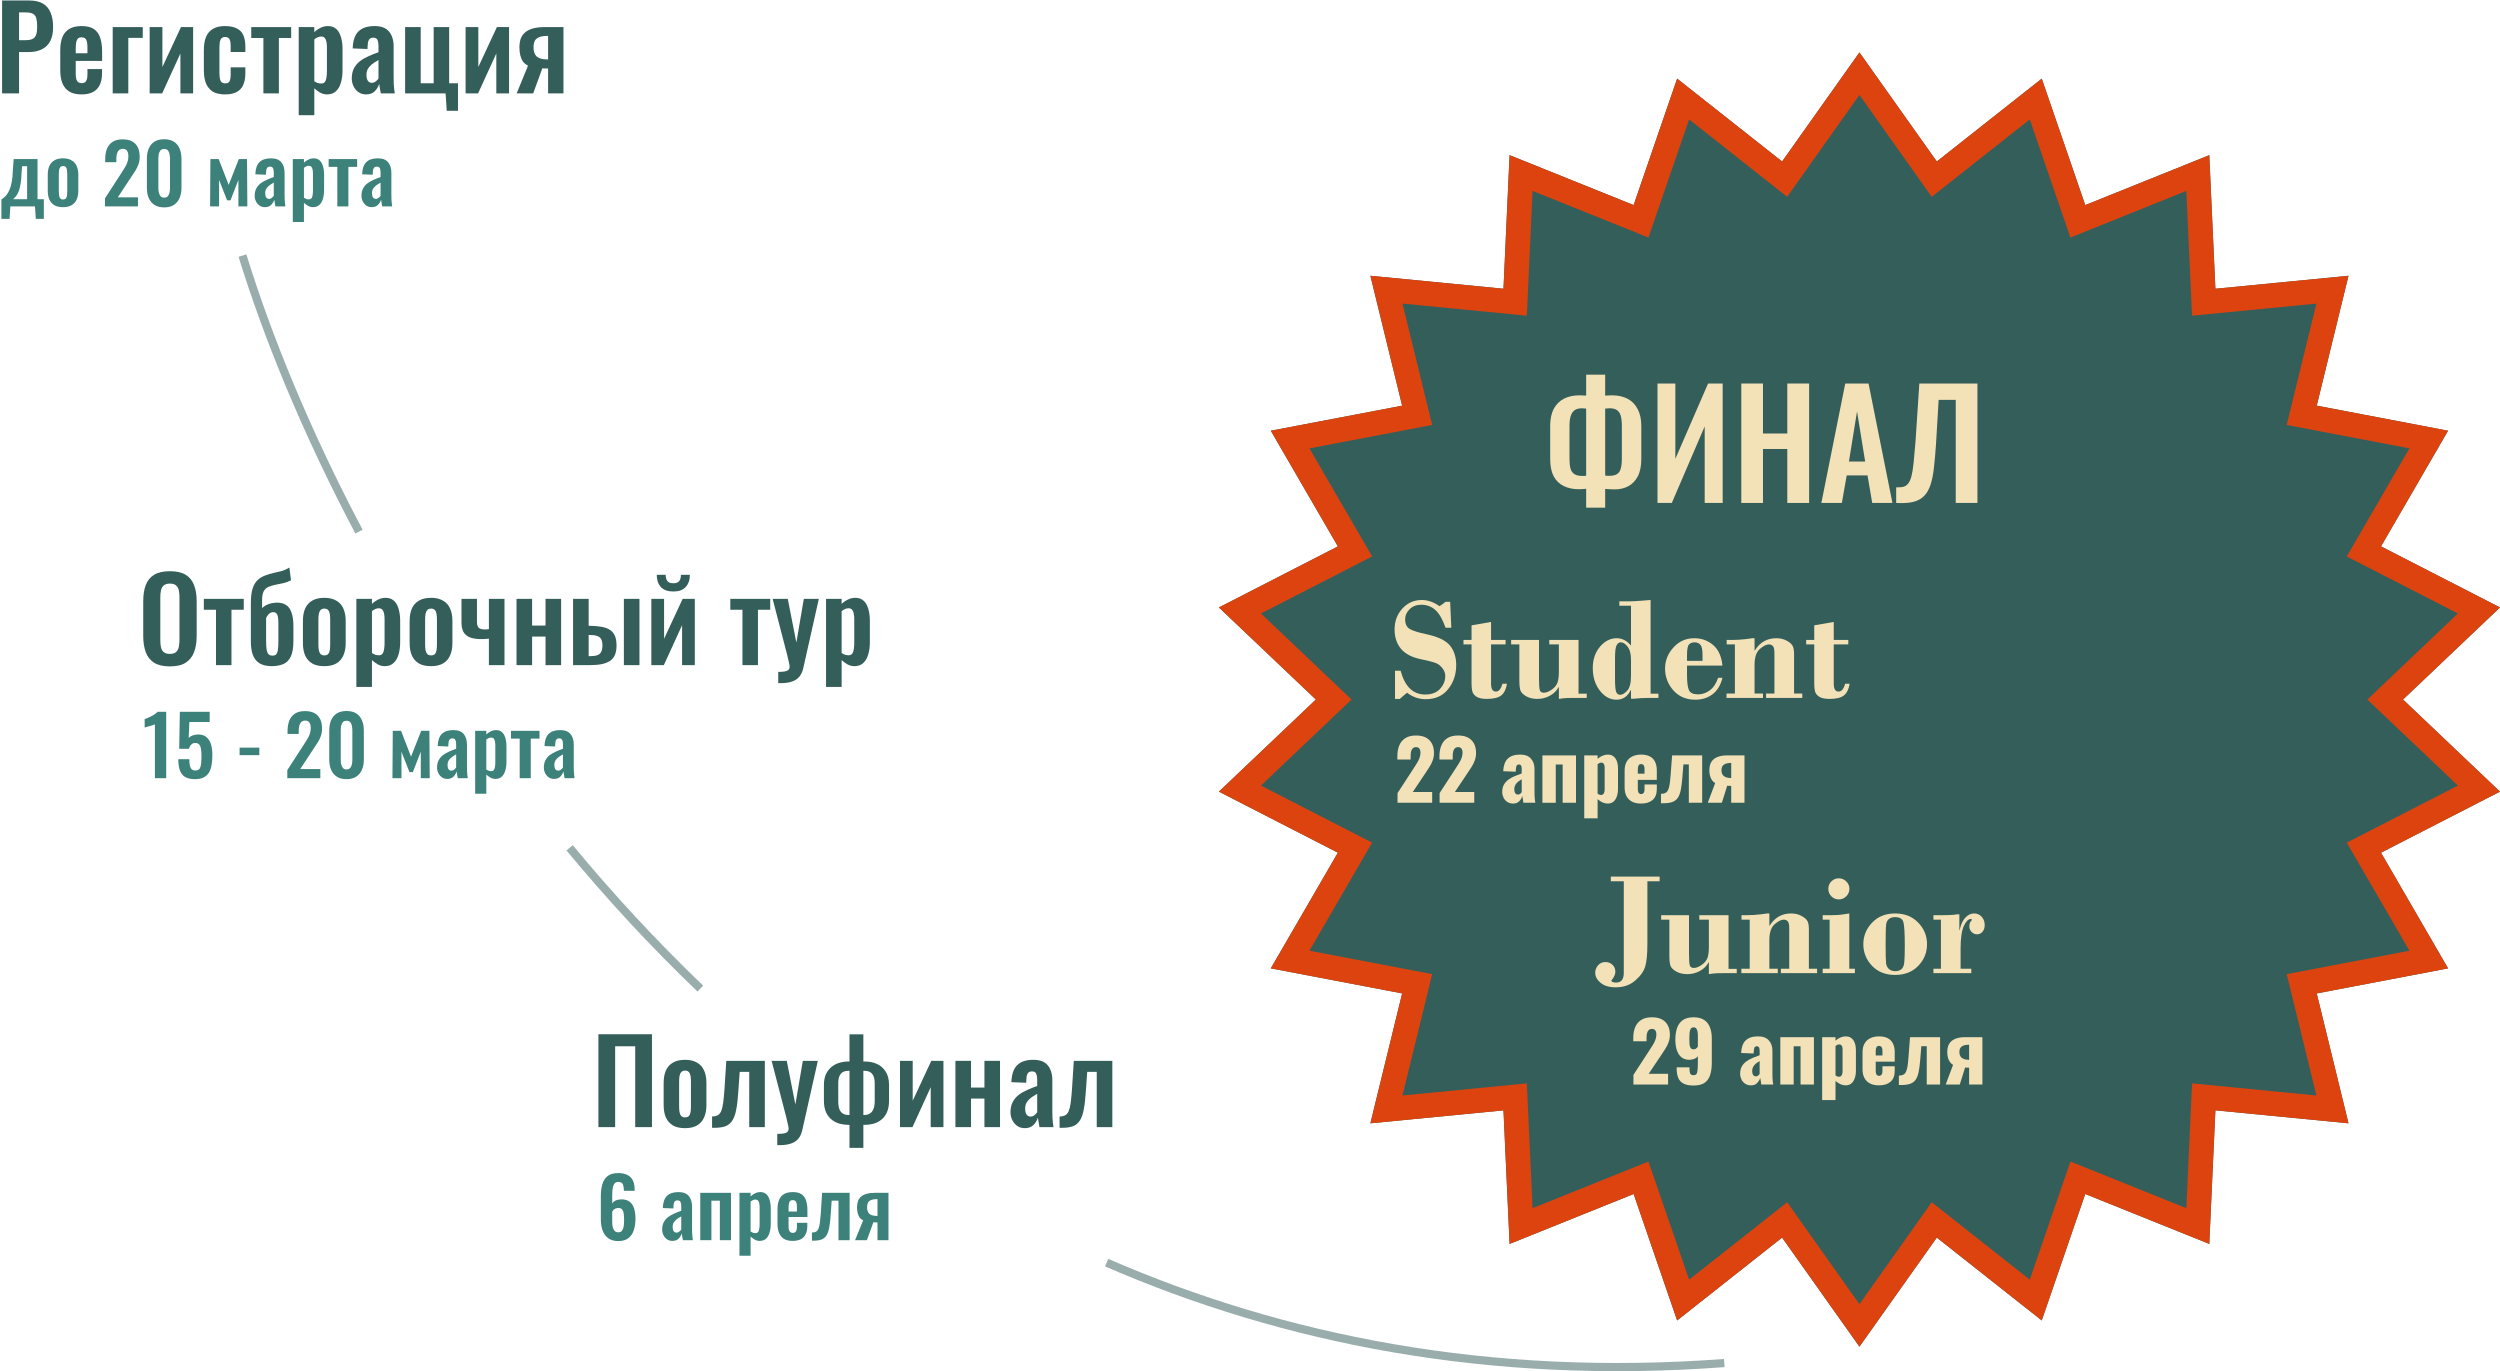 <svg width="1526" height="837" viewBox="0 0 1526 837" fill="none" xmlns="http://www.w3.org/2000/svg">
<path d="M103.67 406.77C99.657 406.77 96.46 406.023 94.08 404.53C91.7 403.036 89.997 400.89 88.97 398.09C87.943 395.29 87.43 391.976 87.43 388.15V366.94C87.43 363.113 87.943 359.846 88.97 357.14C89.997 354.386 91.7 352.286 94.08 350.84C96.46 349.393 99.657 348.67 103.67 348.67C107.777 348.67 110.997 349.393 113.33 350.84C115.71 352.286 117.413 354.386 118.44 357.14C119.513 359.846 120.05 363.113 120.05 366.94V388.22C120.05 392 119.513 395.29 118.44 398.09C117.413 400.843 115.71 402.99 113.33 404.53C110.997 406.023 107.777 406.77 103.67 406.77ZM103.67 399.14C105.397 399.14 106.657 398.766 107.45 398.02C108.29 397.273 108.85 396.246 109.13 394.94C109.41 393.633 109.55 392.21 109.55 390.67V364.56C109.55 362.973 109.41 361.55 109.13 360.29C108.85 359.03 108.29 358.05 107.45 357.35C106.657 356.603 105.397 356.23 103.67 356.23C102.037 356.23 100.8 356.603 99.96 357.35C99.12 358.05 98.56 359.03 98.28 360.29C98 361.55 97.86 362.973 97.86 364.56V390.67C97.86 392.21 97.977 393.633 98.21 394.94C98.49 396.246 99.05 397.273 99.89 398.02C100.73 398.766 101.99 399.14 103.67 399.14Z" fill="#345E5A"/>
<path d="M131.843 406V372.19H124.423V365.54H148.783V372.19H141.293V406H131.843Z" fill="#345E5A"/>
<path d="M165.722 406.63C162.642 406.583 160.168 405.976 158.302 404.81C156.482 403.643 155.152 401.94 154.312 399.7C153.518 397.46 153.122 394.73 153.122 391.51V368.34C153.122 364.7 153.448 361.76 154.102 359.52C154.802 357.28 155.782 355.53 157.042 354.27C158.302 353.01 159.865 352.03 161.732 351.33C163.598 350.583 165.372 350.046 167.052 349.72C168.778 349.346 170.435 348.95 172.022 348.53C173.608 348.063 175.148 347.363 176.642 346.43L177.622 354.2C176.175 354.993 174.635 355.576 173.002 355.95C171.368 356.323 169.758 356.65 168.172 356.93C166.632 357.21 165.185 357.653 163.832 358.26C162.525 358.82 161.545 359.753 160.892 361.06C160.285 362.366 159.982 364.163 159.982 366.45V371.21C160.588 370.556 161.358 369.973 162.292 369.46C163.272 368.946 164.345 368.55 165.512 368.27C166.725 367.99 167.962 367.85 169.222 367.85C171.322 367.85 173.095 368.316 174.542 369.25C176.035 370.136 177.155 371.653 177.902 373.8C178.695 375.9 179.092 378.793 179.092 382.48V391.3C179.092 395.5 178.532 398.72 177.412 400.96C176.292 403.153 174.728 404.646 172.722 405.44C170.715 406.233 168.382 406.63 165.722 406.63ZM166.282 400.19C167.262 400.19 168.008 399.956 168.522 399.49C169.035 398.976 169.385 398.136 169.572 396.97C169.805 395.756 169.922 394.03 169.922 391.79V380.31C169.922 378.676 169.828 377.393 169.642 376.46C169.455 375.48 169.128 374.78 168.662 374.36C168.195 373.893 167.542 373.66 166.702 373.66C166.235 373.66 165.745 373.776 165.232 374.01C164.718 374.243 164.228 374.616 163.762 375.13C163.342 375.643 162.898 376.32 162.432 377.16V391.44C162.432 393.68 162.548 395.43 162.782 396.69C163.015 397.95 163.412 398.86 163.972 399.42C164.532 399.933 165.302 400.19 166.282 400.19Z" fill="#345E5A"/>
<path d="M197.917 406.63C194.977 406.63 192.551 406.093 190.637 405.02C188.724 403.9 187.277 402.29 186.297 400.19C185.364 398.09 184.897 395.546 184.897 392.56V378.98C184.897 375.993 185.364 373.45 186.297 371.35C187.277 369.25 188.724 367.663 190.637 366.59C192.551 365.47 194.977 364.91 197.917 364.91C200.857 364.91 203.284 365.47 205.197 366.59C207.157 367.663 208.604 369.25 209.537 371.35C210.517 373.45 211.007 375.993 211.007 378.98V392.56C211.007 395.546 210.517 398.09 209.537 400.19C208.604 402.29 207.157 403.9 205.197 405.02C203.284 406.093 200.857 406.63 197.917 406.63ZM197.987 400.05C199.061 400.05 199.854 399.746 200.367 399.14C200.881 398.533 201.207 397.716 201.347 396.69C201.487 395.616 201.557 394.45 201.557 393.19V378.35C201.557 377.09 201.487 375.946 201.347 374.92C201.207 373.893 200.881 373.076 200.367 372.47C199.854 371.816 199.061 371.49 197.987 371.49C196.914 371.49 196.121 371.816 195.607 372.47C195.094 373.076 194.744 373.893 194.557 374.92C194.417 375.946 194.347 377.09 194.347 378.35V393.19C194.347 394.45 194.417 395.616 194.557 396.69C194.744 397.716 195.094 398.533 195.607 399.14C196.121 399.746 196.914 400.05 197.987 400.05Z" fill="#345E5A"/>
<path d="M217.523 419.3V365.54H227.043V368.62C228.209 367.5 229.493 366.613 230.893 365.96C232.293 365.26 233.763 364.91 235.303 364.91C237.123 364.91 238.616 365.33 239.783 366.17C240.949 367.01 241.859 368.13 242.513 369.53C243.166 370.883 243.609 372.353 243.843 373.94C244.123 375.48 244.263 376.973 244.263 378.42V392.14C244.263 394.8 243.936 397.226 243.283 399.42C242.676 401.613 241.673 403.363 240.273 404.67C238.919 405.976 237.099 406.63 234.813 406.63C233.366 406.63 231.989 406.28 230.683 405.58C229.423 404.88 228.209 403.993 227.043 402.92V419.3H217.523ZM231.243 399.98C232.269 399.98 233.016 399.653 233.483 399C233.996 398.3 234.323 397.39 234.463 396.27C234.649 395.103 234.743 393.843 234.743 392.49V378C234.743 376.74 234.649 375.62 234.463 374.64C234.276 373.613 233.926 372.796 233.413 372.19C232.899 371.583 232.153 371.28 231.173 371.28C230.426 371.28 229.679 371.466 228.933 371.84C228.233 372.166 227.603 372.563 227.043 373.03V398.58C227.649 399 228.303 399.35 229.003 399.63C229.703 399.863 230.449 399.98 231.243 399.98Z" fill="#345E5A"/>
<path d="M263.064 406.63C260.124 406.63 257.697 406.093 255.784 405.02C253.87 403.9 252.424 402.29 251.444 400.19C250.51 398.09 250.044 395.546 250.044 392.56V378.98C250.044 375.993 250.51 373.45 251.444 371.35C252.424 369.25 253.87 367.663 255.784 366.59C257.697 365.47 260.124 364.91 263.064 364.91C266.004 364.91 268.43 365.47 270.344 366.59C272.304 367.663 273.75 369.25 274.684 371.35C275.664 373.45 276.154 375.993 276.154 378.98V392.56C276.154 395.546 275.664 398.09 274.684 400.19C273.75 402.29 272.304 403.9 270.344 405.02C268.43 406.093 266.004 406.63 263.064 406.63ZM263.134 400.05C264.207 400.05 265 399.746 265.514 399.14C266.027 398.533 266.354 397.716 266.494 396.69C266.634 395.616 266.704 394.45 266.704 393.19V378.35C266.704 377.09 266.634 375.946 266.494 374.92C266.354 373.893 266.027 373.076 265.514 372.47C265 371.816 264.207 371.49 263.134 371.49C262.06 371.49 261.267 371.816 260.754 372.47C260.24 373.076 259.89 373.893 259.704 374.92C259.564 375.946 259.494 377.09 259.494 378.35V393.19C259.494 394.45 259.564 395.616 259.704 396.69C259.89 397.716 260.24 398.533 260.754 399.14C261.267 399.746 262.06 400.05 263.134 400.05Z" fill="#345E5A"/>
<path d="M298.419 406V389.83C297.673 389.876 296.903 389.946 296.109 390.04C295.363 390.086 294.616 390.11 293.869 390.11C291.116 390.11 288.829 389.783 287.009 389.13C285.189 388.43 283.836 387.333 282.949 385.84C282.109 384.346 281.689 382.41 281.689 380.03V365.54H291.139V379.68C291.139 381.126 291.443 382.246 292.049 383.04C292.703 383.786 293.986 384.183 295.899 384.23C296.319 384.23 296.716 384.206 297.089 384.16C297.509 384.113 297.953 384.066 298.419 384.02V365.54H307.939V406H298.419Z" fill="#345E5A"/>
<path d="M315.277 406V365.54H324.797V381.85H332.987V365.54H342.507V406H332.987V388.57H324.797V406H315.277Z" fill="#345E5A"/>
<path d="M349.798 406V365.54H359.318V381.99C359.411 381.99 359.505 381.99 359.598 381.99C359.691 381.99 359.785 381.99 359.878 381.99C359.971 381.99 360.041 381.99 360.088 381.99C362.888 382.036 365.291 382.246 367.298 382.62C369.351 382.993 371.031 383.623 372.338 384.51C373.691 385.396 374.695 386.61 375.348 388.15C376.001 389.643 376.328 391.58 376.328 393.96C376.328 396.153 376.025 398.02 375.418 399.56C374.858 401.053 373.901 402.29 372.548 403.27C371.241 404.203 369.515 404.903 367.368 405.37C365.268 405.79 362.725 406 359.738 406H349.798ZM359.318 400.54H359.668C361.721 400.54 363.331 400.353 364.498 399.98C365.665 399.56 366.481 398.883 366.948 397.95C367.461 396.97 367.718 395.64 367.718 393.96C367.718 392.373 367.485 391.136 367.018 390.25C366.551 389.316 365.735 388.64 364.568 388.22C363.448 387.8 361.885 387.59 359.878 387.59C359.831 387.59 359.738 387.59 359.598 387.59C359.505 387.59 359.411 387.59 359.318 387.59V400.54ZM380.808 406V365.54H390.328V406H380.808Z" fill="#345E5A"/>
<path d="M397.581 406V365.54H405.351V389.9L416.691 365.54H424.111V406H416.341V381.64L405.211 406H397.581ZM411.021 361.06C407.661 361.06 405.118 360.15 403.391 358.33C401.711 356.463 400.871 353.966 400.871 350.84H406.331C406.331 352.52 406.681 353.803 407.381 354.69C408.081 355.576 409.295 356.02 411.021 356.02C412.701 356.02 413.891 355.576 414.591 354.69C415.291 353.756 415.641 352.473 415.641 350.84H421.101C421.101 353.966 420.238 356.463 418.511 358.33C416.831 360.15 414.335 361.06 411.021 361.06Z" fill="#345E5A"/>
<path d="M453.201 406V372.19H445.781V365.54H470.141V372.19H462.651V406H453.201Z" fill="#345E5A"/>
<path d="M475.039 416.99V410.13C476.672 410.13 478.002 410.036 479.029 409.85C480.056 409.663 480.802 409.336 481.269 408.87C481.736 408.403 481.969 407.75 481.969 406.91C481.969 406.303 481.806 405.346 481.479 404.04C481.199 402.733 480.872 401.31 480.499 399.77L471.609 365.54H480.849L486.099 392.21L490.649 365.54H499.819L490.369 407.61C489.856 409.99 488.992 411.856 487.779 413.21C486.566 414.563 485.049 415.52 483.229 416.08C481.409 416.686 479.286 416.99 476.859 416.99H475.039Z" fill="#345E5A"/>
<path d="M504.222 419.3V365.54H513.742V368.62C514.909 367.5 516.192 366.613 517.592 365.96C518.992 365.26 520.462 364.91 522.002 364.91C523.822 364.91 525.315 365.33 526.482 366.17C527.649 367.01 528.559 368.13 529.212 369.53C529.865 370.883 530.309 372.353 530.542 373.94C530.822 375.48 530.962 376.973 530.962 378.42V392.14C530.962 394.8 530.635 397.226 529.982 399.42C529.375 401.613 528.372 403.363 526.972 404.67C525.619 405.976 523.799 406.63 521.512 406.63C520.065 406.63 518.689 406.28 517.382 405.58C516.122 404.88 514.909 403.993 513.742 402.92V419.3H504.222ZM517.942 399.98C518.969 399.98 519.715 399.653 520.182 399C520.695 398.3 521.022 397.39 521.162 396.27C521.349 395.103 521.442 393.843 521.442 392.49V378C521.442 376.74 521.349 375.62 521.162 374.64C520.975 373.613 520.625 372.796 520.112 372.19C519.599 371.583 518.852 371.28 517.872 371.28C517.125 371.28 516.379 371.466 515.632 371.84C514.932 372.166 514.302 372.563 513.742 373.03V398.58C514.349 399 515.002 399.35 515.702 399.63C516.402 399.863 517.149 399.98 517.942 399.98Z" fill="#345E5A"/>
<path d="M94.55 475V442.15C94.35 442.25 93.95 442.4 93.35 442.6C92.783 442.8 92.15 443 91.45 443.2C90.75 443.367 90.1 443.533 89.5 443.7C88.933 443.867 88.533 444 88.3 444.1V438.95C88.767 438.783 89.35 438.55 90.05 438.25C90.75 437.95 91.483 437.617 92.25 437.25C93.05 436.85 93.783 436.417 94.45 435.95C95.15 435.483 95.717 435 96.15 434.5H101.45V475H94.55Z" fill="#3C817A"/>
<path d="M119.03 475.6C116.33 475.6 114.23 475.1 112.73 474.1C111.263 473.1 110.247 471.683 109.68 469.85C109.113 468.017 108.83 465.867 108.83 463.4H115.58C115.58 464.767 115.663 465.983 115.83 467.05C116.03 468.083 116.397 468.9 116.93 469.5C117.497 470.067 118.313 470.333 119.38 470.3C120.547 470.3 121.363 469.933 121.83 469.2C122.33 468.433 122.647 467.383 122.78 466.05C122.913 464.683 122.98 463.1 122.98 461.3C122.98 459.733 122.88 458.367 122.68 457.2C122.513 456.033 122.163 455.133 121.63 454.5C121.097 453.833 120.263 453.5 119.13 453.5C118.163 453.5 117.363 453.833 116.73 454.5C116.097 455.133 115.63 455.983 115.33 457.05H109.38L109.78 434.5H127.98V440.7H115.58L115.18 450.45C115.68 449.85 116.397 449.367 117.33 449C118.297 448.633 119.363 448.417 120.53 448.35C122.663 448.25 124.397 448.7 125.73 449.7C127.063 450.7 128.047 452.15 128.68 454.05C129.313 455.95 129.63 458.217 129.63 460.85C129.63 462.983 129.48 464.95 129.18 466.75C128.913 468.55 128.397 470.117 127.63 471.45C126.863 472.75 125.78 473.767 124.38 474.5C123.013 475.233 121.23 475.6 119.03 475.6Z" fill="#3C817A"/>
<path d="M146.247 460.95V456.35H158.297V460.95H146.247Z" fill="#3C817A"/>
<path d="M175.378 475V470.1L185.378 454.65C186.112 453.517 186.795 452.433 187.428 451.4C188.095 450.367 188.628 449.3 189.028 448.2C189.462 447.067 189.678 445.833 189.678 444.5C189.678 443 189.412 441.85 188.878 441.05C188.345 440.25 187.512 439.85 186.378 439.85C185.312 439.85 184.478 440.15 183.878 440.75C183.278 441.35 182.862 442.133 182.628 443.1C182.428 444.067 182.328 445.133 182.328 446.3V448H175.528V446.2C175.528 443.8 175.878 441.7 176.578 439.9C177.312 438.067 178.462 436.633 180.028 435.6C181.595 434.567 183.645 434.05 186.178 434.05C189.645 434.05 192.245 434.983 193.978 436.85C195.712 438.717 196.578 441.317 196.578 444.65C196.578 446.317 196.345 447.833 195.878 449.2C195.412 450.533 194.795 451.817 194.028 453.05C193.262 454.283 192.428 455.55 191.528 456.85L183.228 469.45H195.528V475H175.378Z" fill="#3C817A"/>
<path d="M211.532 475.6C209.165 475.6 207.198 475.1 205.632 474.1C204.098 473.1 202.932 471.717 202.132 469.95C201.365 468.183 200.982 466.15 200.982 463.85V445.9C200.982 443.533 201.348 441.467 202.082 439.7C202.848 437.9 203.998 436.5 205.532 435.5C207.098 434.5 209.098 434 211.532 434C213.965 434 215.948 434.5 217.482 435.5C219.048 436.5 220.198 437.9 220.932 439.7C221.698 441.467 222.082 443.533 222.082 445.9V463.85C222.082 466.15 221.682 468.183 220.882 469.95C220.115 471.717 218.948 473.1 217.382 474.1C215.848 475.1 213.898 475.6 211.532 475.6ZM211.532 469.65C212.565 469.65 213.332 469.333 213.832 468.7C214.332 468.067 214.665 467.3 214.832 466.4C214.998 465.5 215.082 464.617 215.082 463.75V446C215.082 445.067 214.998 444.15 214.832 443.25C214.698 442.317 214.382 441.533 213.882 440.9C213.382 440.267 212.598 439.95 211.532 439.95C210.465 439.95 209.682 440.267 209.182 440.9C208.682 441.533 208.348 442.317 208.182 443.25C208.048 444.15 207.982 445.067 207.982 446V463.75C207.982 464.617 208.065 465.5 208.232 466.4C208.432 467.3 208.782 468.067 209.282 468.7C209.782 469.333 210.532 469.65 211.532 469.65Z" fill="#3C817A"/>
<path d="M239.549 475L239.749 446.1H244.799L250.899 461.85L257.099 446.1H262.099L262.299 475H256.849V458.8L251.999 471.3H249.949L245.049 458.85V475H239.549Z" fill="#3C817A"/>
<path d="M273.032 475.45C271.732 475.45 270.615 475.117 269.682 474.45C268.749 473.75 268.032 472.883 267.532 471.85C267.032 470.783 266.782 469.683 266.782 468.55C266.782 466.75 267.115 465.233 267.782 464C268.449 462.767 269.332 461.733 270.432 460.9C271.532 460.067 272.782 459.35 274.182 458.75C275.582 458.117 276.999 457.55 278.432 457.05V454.55C278.432 453.717 278.365 453.017 278.232 452.45C278.132 451.883 277.915 451.45 277.582 451.15C277.282 450.85 276.799 450.7 276.132 450.7C275.565 450.7 275.099 450.833 274.732 451.1C274.399 451.367 274.149 451.75 273.982 452.25C273.849 452.717 273.765 453.267 273.732 453.9L273.632 455.65L267.182 455.4C267.282 452.067 268.099 449.617 269.632 448.05C271.199 446.45 273.565 445.65 276.732 445.65C279.632 445.65 281.732 446.45 283.032 448.05C284.365 449.65 285.032 451.817 285.032 454.55V467.9C285.032 468.967 285.049 469.933 285.082 470.8C285.149 471.667 285.215 472.45 285.282 473.15C285.382 473.85 285.465 474.467 285.532 475H279.432C279.332 474.333 279.199 473.583 279.032 472.75C278.899 471.883 278.799 471.25 278.732 470.85C278.399 472.017 277.765 473.083 276.832 474.05C275.899 474.983 274.632 475.45 273.032 475.45ZM275.532 470.4C275.965 470.4 276.365 470.3 276.732 470.1C277.132 469.867 277.482 469.6 277.782 469.3C278.082 469 278.299 468.733 278.432 468.5V460.45C277.699 460.883 276.999 461.317 276.332 461.75C275.699 462.183 275.132 462.667 274.632 463.2C274.165 463.7 273.799 464.25 273.532 464.85C273.299 465.45 273.182 466.15 273.182 466.95C273.182 468.017 273.382 468.867 273.782 469.5C274.215 470.1 274.799 470.4 275.532 470.4Z" fill="#3C817A"/>
<path d="M290.04 484.5V446.1H296.839V448.3C297.673 447.5 298.589 446.867 299.589 446.4C300.589 445.9 301.64 445.65 302.74 445.65C304.04 445.65 305.106 445.95 305.939 446.55C306.773 447.15 307.423 447.95 307.889 448.95C308.356 449.917 308.673 450.967 308.84 452.1C309.04 453.2 309.139 454.267 309.139 455.3V465.1C309.139 467 308.906 468.733 308.439 470.3C308.006 471.867 307.29 473.117 306.29 474.05C305.323 474.983 304.023 475.45 302.389 475.45C301.356 475.45 300.373 475.2 299.439 474.7C298.539 474.2 297.673 473.567 296.839 472.8V484.5H290.04ZM299.839 470.7C300.573 470.7 301.106 470.467 301.439 470C301.806 469.5 302.039 468.85 302.139 468.05C302.273 467.217 302.339 466.317 302.339 465.35V455C302.339 454.1 302.273 453.3 302.139 452.6C302.006 451.867 301.756 451.283 301.389 450.85C301.023 450.417 300.49 450.2 299.79 450.2C299.256 450.2 298.723 450.333 298.189 450.6C297.689 450.833 297.239 451.117 296.839 451.45V469.7C297.273 470 297.74 470.25 298.24 470.45C298.74 470.617 299.273 470.7 299.839 470.7Z" fill="#3C817A"/>
<path d="M317.219 475V450.85H311.919V446.1H329.319V450.85H323.969V475H317.219Z" fill="#3C817A"/>
<path d="M338.218 475.45C336.918 475.45 335.801 475.117 334.868 474.45C333.934 473.75 333.218 472.883 332.718 471.85C332.218 470.783 331.968 469.683 331.968 468.55C331.968 466.75 332.301 465.233 332.968 464C333.634 462.767 334.518 461.733 335.618 460.9C336.718 460.067 337.968 459.35 339.368 458.75C340.768 458.117 342.184 457.55 343.618 457.05V454.55C343.618 453.717 343.551 453.017 343.418 452.45C343.318 451.883 343.101 451.45 342.768 451.15C342.468 450.85 341.984 450.7 341.318 450.7C340.751 450.7 340.284 450.833 339.918 451.1C339.584 451.367 339.334 451.75 339.168 452.25C339.034 452.717 338.951 453.267 338.918 453.9L338.818 455.65L332.368 455.4C332.468 452.067 333.284 449.617 334.818 448.05C336.384 446.45 338.751 445.65 341.918 445.65C344.818 445.65 346.918 446.45 348.218 448.05C349.551 449.65 350.218 451.817 350.218 454.55V467.9C350.218 468.967 350.234 469.933 350.268 470.8C350.334 471.667 350.401 472.45 350.468 473.15C350.568 473.85 350.651 474.467 350.718 475H344.618C344.518 474.333 344.384 473.583 344.218 472.75C344.084 471.883 343.984 471.25 343.918 470.85C343.584 472.017 342.951 473.083 342.018 474.05C341.084 474.983 339.818 475.45 338.218 475.45ZM340.718 470.4C341.151 470.4 341.551 470.3 341.918 470.1C342.318 469.867 342.668 469.6 342.968 469.3C343.268 469 343.484 468.733 343.618 468.5V460.45C342.884 460.883 342.184 461.317 341.518 461.75C340.884 462.183 340.318 462.667 339.818 463.2C339.351 463.7 338.984 464.25 338.718 464.85C338.484 465.45 338.368 466.15 338.368 466.95C338.368 468.017 338.568 468.867 338.968 469.5C339.401 470.1 339.984 470.4 340.718 470.4Z" fill="#3C817A"/>
<path fill-rule="evenodd" clip-rule="evenodd" d="M216.913 325.668C184.331 264.03 160.693 205.685 145.611 156.736L150.389 155.264C165.373 203.895 188.888 261.95 221.333 323.332L216.913 325.668Z" fill="#345E5A" fill-opacity="0.5"/>
<path d="M1.27 57V0.3H17.93C21.337 0.3 24.09 0.93 26.19 2.19C28.337 3.45 29.9 5.293 30.88 7.72C31.907 10.1 32.42 12.993 32.42 16.4C32.42 20.087 31.79 23.073 30.53 25.36C29.27 27.6 27.497 29.233 25.21 30.26C22.97 31.287 20.31 31.8 17.23 31.8H11.63V57H1.27ZM11.63 24.52H15.55C17.417 24.52 18.863 24.263 19.89 23.75C20.963 23.19 21.687 22.326 22.06 21.16C22.48 19.947 22.69 18.337 22.69 16.33C22.69 14.277 22.527 12.62 22.2 11.36C21.92 10.053 21.267 9.096 20.24 8.49C19.26 7.883 17.697 7.58 15.55 7.58H11.63V24.52Z" fill="#345E5A"/>
<path d="M49.804 57.63C46.771 57.63 44.297 57.07 42.384 55.95C40.471 54.783 39.047 53.103 38.114 50.91C37.227 48.67 36.784 45.986 36.784 42.86V30.68C36.784 27.46 37.227 24.753 38.114 22.56C39.047 20.366 40.471 18.71 42.384 17.59C44.344 16.47 46.817 15.91 49.804 15.91C53.024 15.91 55.521 16.517 57.294 17.73C59.114 18.943 60.397 20.716 61.144 23.05C61.937 25.337 62.334 28.137 62.334 31.45V37.19H46.234V45.17C46.234 46.477 46.351 47.55 46.584 48.39C46.864 49.23 47.284 49.837 47.844 50.21C48.404 50.583 49.081 50.77 49.874 50.77C50.714 50.77 51.391 50.583 51.904 50.21C52.417 49.79 52.791 49.206 53.024 48.46C53.257 47.666 53.374 46.687 53.374 45.52V42.16H62.264V44.89C62.264 48.996 61.237 52.147 59.184 54.34C57.131 56.533 54.004 57.63 49.804 57.63ZM46.234 32.5H53.374V28.65C53.374 27.25 53.257 26.13 53.024 25.29C52.791 24.403 52.417 23.773 51.904 23.4C51.391 22.98 50.667 22.77 49.734 22.77C48.894 22.77 48.217 22.98 47.704 23.4C47.191 23.82 46.817 24.52 46.584 25.5C46.351 26.48 46.234 27.88 46.234 29.7V32.5Z" fill="#345E5A"/>
<path d="M68.794 57V16.54H87.134V23.12H78.314V57H68.794Z" fill="#345E5A"/>
<path d="M91.353 57V16.54H99.123V40.9L110.463 16.54H117.883V57H110.113V32.64L98.983 57H91.353Z" fill="#345E5A"/>
<path d="M137.371 57.63C134.244 57.63 131.724 57.047 129.811 55.88C127.944 54.666 126.567 52.963 125.681 50.77C124.841 48.53 124.421 45.893 124.421 42.86V30.68C124.421 27.553 124.841 24.893 125.681 22.7C126.567 20.506 127.967 18.826 129.881 17.66C131.794 16.493 134.291 15.91 137.371 15.91C140.264 15.91 142.621 16.377 144.441 17.31C146.307 18.197 147.661 19.573 148.501 21.44C149.341 23.26 149.761 25.57 149.761 28.37V31.73H140.801V28.16C140.801 26.76 140.684 25.663 140.451 24.87C140.264 24.03 139.914 23.447 139.401 23.12C138.887 22.747 138.211 22.56 137.371 22.56C136.531 22.56 135.854 22.793 135.341 23.26C134.827 23.68 134.454 24.38 134.221 25.36C134.034 26.34 133.941 27.693 133.941 29.42V44.26C133.941 46.873 134.221 48.647 134.781 49.58C135.341 50.467 136.227 50.91 137.441 50.91C138.374 50.91 139.074 50.7 139.541 50.28C140.054 49.86 140.381 49.253 140.521 48.46C140.707 47.62 140.801 46.617 140.801 45.45V41.11H149.761V44.96C149.761 47.666 149.317 49.977 148.431 51.89C147.591 53.803 146.237 55.25 144.371 56.23C142.551 57.163 140.217 57.63 137.371 57.63Z" fill="#345E5A"/>
<path d="M160.781 57V23.19H153.361V16.54H177.721V23.19H170.231V57H160.781Z" fill="#345E5A"/>
<path d="M182.339 70.3V16.54H191.859V19.62C193.026 18.5 194.309 17.613 195.709 16.96C197.109 16.26 198.579 15.91 200.119 15.91C201.939 15.91 203.433 16.33 204.599 17.17C205.766 18.01 206.676 19.13 207.329 20.53C207.983 21.883 208.426 23.353 208.659 24.94C208.939 26.48 209.079 27.973 209.079 29.42V43.14C209.079 45.8 208.753 48.227 208.099 50.42C207.493 52.613 206.489 54.363 205.089 55.67C203.736 56.977 201.916 57.63 199.629 57.63C198.183 57.63 196.806 57.28 195.499 56.58C194.239 55.88 193.026 54.993 191.859 53.92V70.3H182.339ZM196.059 50.98C197.086 50.98 197.833 50.653 198.299 50C198.813 49.3 199.139 48.39 199.279 47.27C199.466 46.103 199.559 44.843 199.559 43.49V29C199.559 27.74 199.466 26.62 199.279 25.64C199.093 24.613 198.743 23.797 198.229 23.19C197.716 22.583 196.969 22.28 195.989 22.28C195.243 22.28 194.496 22.466 193.749 22.84C193.049 23.166 192.419 23.563 191.859 24.03V49.58C192.466 50 193.119 50.35 193.819 50.63C194.519 50.863 195.266 50.98 196.059 50.98Z" fill="#345E5A"/>
<path d="M223.47 57.63C221.65 57.63 220.087 57.163 218.78 56.23C217.474 55.25 216.47 54.036 215.77 52.59C215.07 51.096 214.72 49.556 214.72 47.97C214.72 45.45 215.187 43.327 216.12 41.6C217.054 39.873 218.29 38.426 219.83 37.26C221.37 36.093 223.12 35.09 225.08 34.25C227.04 33.363 229.024 32.57 231.03 31.87V28.37C231.03 27.203 230.937 26.223 230.75 25.43C230.61 24.637 230.307 24.03 229.84 23.61C229.42 23.19 228.744 22.98 227.81 22.98C227.017 22.98 226.364 23.166 225.85 23.54C225.384 23.913 225.034 24.45 224.8 25.15C224.614 25.803 224.497 26.573 224.45 27.46L224.31 29.91L215.28 29.56C215.42 24.893 216.564 21.463 218.71 19.27C220.904 17.03 224.217 15.91 228.65 15.91C232.71 15.91 235.65 17.03 237.47 19.27C239.337 21.51 240.27 24.543 240.27 28.37V47.06C240.27 48.553 240.294 49.907 240.34 51.12C240.434 52.333 240.527 53.43 240.62 54.41C240.76 55.39 240.877 56.253 240.97 57H232.43C232.29 56.066 232.104 55.017 231.87 53.85C231.684 52.636 231.544 51.75 231.45 51.19C230.984 52.823 230.097 54.316 228.79 55.67C227.484 56.977 225.71 57.63 223.47 57.63ZM226.97 50.56C227.577 50.56 228.137 50.42 228.65 50.14C229.21 49.813 229.7 49.44 230.12 49.02C230.54 48.6 230.844 48.227 231.03 47.9V36.63C230.004 37.236 229.024 37.843 228.09 38.45C227.204 39.056 226.41 39.733 225.71 40.48C225.057 41.18 224.544 41.95 224.17 42.79C223.844 43.63 223.68 44.61 223.68 45.73C223.68 47.223 223.96 48.413 224.52 49.3C225.127 50.14 225.944 50.56 226.97 50.56Z" fill="#345E5A"/>
<path d="M272.691 67.64L271.991 57H247.281V16.54H256.801V50.84H264.711V16.54H274.161V50.84H279.551V67.64H272.691Z" fill="#345E5A"/>
<path d="M284.195 57V16.54H291.965V40.9L303.305 16.54H310.725V57H302.955V32.64L291.825 57H284.195Z" fill="#345E5A"/>
<path d="M315.373 57L322.303 40.06C321.089 39.5 320.086 38.706 319.293 37.68C318.546 36.606 317.986 35.346 317.613 33.9C317.239 32.407 317.053 30.773 317.053 29C317.053 26.993 317.309 25.22 317.823 23.68C318.383 22.14 319.269 20.857 320.483 19.83C321.696 18.756 323.283 17.94 325.243 17.38C327.203 16.82 329.583 16.54 332.383 16.54H343.933V57H334.553V41.81C334.086 41.81 333.503 41.81 332.803 41.81C332.103 41.763 331.519 41.717 331.053 41.67L325.453 57H315.373ZM333.853 36.28C333.946 36.28 334.063 36.28 334.203 36.28C334.389 36.28 334.506 36.28 334.553 36.28V21.93C334.506 21.93 334.389 21.93 334.203 21.93C334.063 21.93 333.969 21.93 333.923 21.93C331.963 21.93 330.353 22.186 329.093 22.7C327.879 23.166 326.993 23.913 326.433 24.94C325.919 25.966 325.663 27.297 325.663 28.93C325.663 31.403 326.293 33.246 327.553 34.46C328.859 35.627 330.959 36.233 333.853 36.28Z" fill="#345E5A"/>
<path d="M0.85 133.6V121.75C1.917 121.117 2.85 120.333 3.65 119.4C4.483 118.433 5.2 117.25 5.8 115.85C6.4 114.45 6.867 112.767 7.2 110.8C7.567 108.833 7.783 106.5 7.85 103.8L8.35 97.1H22.9V121.6H26.75V133.6H21.85L21.35 126H6.3L5.85 133.6H0.85ZM7.95 121.6H16.55V101.45H13.5L13.15 105.35C13.083 107.983 12.9 110.217 12.6 112.05C12.3 113.883 11.917 115.417 11.45 116.65C10.983 117.883 10.45 118.883 9.85 119.65C9.25 120.417 8.617 121.067 7.95 121.6Z" fill="#3C817A"/>
<path d="M38.45 126.45C36.35 126.45 34.616 126.067 33.25 125.3C31.883 124.5 30.85 123.35 30.15 121.85C29.483 120.35 29.15 118.533 29.15 116.4V106.7C29.15 104.567 29.483 102.75 30.15 101.25C30.85 99.75 31.883 98.617 33.25 97.85C34.616 97.05 36.35 96.65 38.45 96.65C40.55 96.65 42.283 97.05 43.65 97.85C45.05 98.617 46.083 99.75 46.75 101.25C47.45 102.75 47.8 104.567 47.8 106.7V116.4C47.8 118.533 47.45 120.35 46.75 121.85C46.083 123.35 45.05 124.5 43.65 125.3C42.283 126.067 40.55 126.45 38.45 126.45ZM38.5 121.75C39.266 121.75 39.833 121.533 40.2 121.1C40.566 120.667 40.8 120.083 40.9 119.35C41 118.583 41.05 117.75 41.05 116.85V106.25C41.05 105.35 41 104.533 40.9 103.8C40.8 103.067 40.566 102.483 40.2 102.05C39.833 101.583 39.266 101.35 38.5 101.35C37.733 101.35 37.166 101.583 36.8 102.05C36.433 102.483 36.183 103.067 36.05 103.8C35.95 104.533 35.9 105.35 35.9 106.25V116.85C35.9 117.75 35.95 118.583 36.05 119.35C36.183 120.083 36.433 120.667 36.8 121.1C37.166 121.533 37.733 121.75 38.5 121.75Z" fill="#3C817A"/>
<path d="M64.062 126V121.1L74.062 105.65C74.795 104.517 75.478 103.433 76.112 102.4C76.778 101.367 77.312 100.3 77.712 99.2C78.145 98.067 78.362 96.833 78.362 95.5C78.362 94 78.095 92.85 77.562 92.05C77.028 91.25 76.195 90.85 75.062 90.85C73.995 90.85 73.162 91.15 72.562 91.75C71.962 92.35 71.545 93.133 71.312 94.1C71.112 95.067 71.012 96.133 71.012 97.3V99H64.212V97.2C64.212 94.8 64.562 92.7 65.262 90.9C65.995 89.067 67.145 87.633 68.712 86.6C70.278 85.567 72.329 85.05 74.862 85.05C78.329 85.05 80.928 85.983 82.662 87.85C84.395 89.717 85.262 92.317 85.262 95.65C85.262 97.317 85.028 98.833 84.562 100.2C84.095 101.533 83.478 102.817 82.712 104.05C81.945 105.283 81.112 106.55 80.212 107.85L71.912 120.45H84.212V126H64.062Z" fill="#3C817A"/>
<path d="M100.215 126.6C97.849 126.6 95.882 126.1 94.315 125.1C92.782 124.1 91.615 122.717 90.815 120.95C90.049 119.183 89.665 117.15 89.665 114.85V96.9C89.665 94.533 90.032 92.467 90.765 90.7C91.532 88.9 92.682 87.5 94.215 86.5C95.782 85.5 97.782 85 100.215 85C102.649 85 104.632 85.5 106.165 86.5C107.732 87.5 108.882 88.9 109.615 90.7C110.382 92.467 110.765 94.533 110.765 96.9V114.85C110.765 117.15 110.365 119.183 109.565 120.95C108.799 122.717 107.632 124.1 106.065 125.1C104.532 126.1 102.582 126.6 100.215 126.6ZM100.215 120.65C101.249 120.65 102.015 120.333 102.515 119.7C103.015 119.067 103.349 118.3 103.515 117.4C103.682 116.5 103.765 115.617 103.765 114.75V97C103.765 96.067 103.682 95.15 103.515 94.25C103.382 93.317 103.065 92.533 102.565 91.9C102.065 91.267 101.282 90.95 100.215 90.95C99.149 90.95 98.365 91.267 97.865 91.9C97.365 92.533 97.032 93.317 96.865 94.25C96.732 95.15 96.665 96.067 96.665 97V114.75C96.665 115.617 96.749 116.5 96.915 117.4C97.115 118.3 97.465 119.067 97.965 119.7C98.465 120.333 99.215 120.65 100.215 120.65Z" fill="#3C817A"/>
<path d="M128.233 126L128.433 97.1H133.483L139.583 112.85L145.783 97.1H150.783L150.983 126H145.533V109.8L140.683 122.3H138.633L133.733 109.85V126H128.233Z" fill="#3C817A"/>
<path d="M161.716 126.45C160.416 126.45 159.299 126.117 158.366 125.45C157.432 124.75 156.716 123.883 156.216 122.85C155.716 121.783 155.466 120.683 155.466 119.55C155.466 117.75 155.799 116.233 156.466 115C157.132 113.767 158.016 112.733 159.116 111.9C160.216 111.067 161.466 110.35 162.866 109.75C164.266 109.117 165.682 108.55 167.116 108.05V105.55C167.116 104.717 167.049 104.017 166.916 103.45C166.816 102.883 166.599 102.45 166.266 102.15C165.966 101.85 165.482 101.7 164.816 101.7C164.249 101.7 163.782 101.833 163.416 102.1C163.082 102.367 162.832 102.75 162.666 103.25C162.532 103.717 162.449 104.267 162.416 104.9L162.316 106.65L155.866 106.4C155.966 103.067 156.782 100.617 158.316 99.05C159.882 97.45 162.249 96.65 165.416 96.65C168.316 96.65 170.416 97.45 171.716 99.05C173.049 100.65 173.716 102.817 173.716 105.55V118.9C173.716 119.967 173.732 120.933 173.766 121.8C173.832 122.667 173.899 123.45 173.966 124.15C174.066 124.85 174.149 125.467 174.216 126H168.116C168.016 125.333 167.882 124.583 167.716 123.75C167.582 122.883 167.482 122.25 167.416 121.85C167.082 123.017 166.449 124.083 165.516 125.05C164.582 125.983 163.316 126.45 161.716 126.45ZM164.216 121.4C164.649 121.4 165.049 121.3 165.416 121.1C165.816 120.867 166.166 120.6 166.466 120.3C166.766 120 166.982 119.733 167.116 119.5V111.45C166.382 111.883 165.682 112.317 165.016 112.75C164.382 113.183 163.816 113.667 163.316 114.2C162.849 114.7 162.482 115.25 162.216 115.85C161.982 116.45 161.866 117.15 161.866 117.95C161.866 119.017 162.066 119.867 162.466 120.5C162.899 121.1 163.482 121.4 164.216 121.4Z" fill="#3C817A"/>
<path d="M178.723 135.5V97.1H185.523V99.3C186.356 98.5 187.273 97.867 188.273 97.4C189.273 96.9 190.323 96.65 191.423 96.65C192.723 96.65 193.79 96.95 194.623 97.55C195.456 98.15 196.106 98.95 196.573 99.95C197.04 100.917 197.356 101.967 197.523 103.1C197.723 104.2 197.823 105.267 197.823 106.3V116.1C197.823 118 197.59 119.733 197.123 121.3C196.69 122.867 195.973 124.117 194.973 125.05C194.006 125.983 192.706 126.45 191.073 126.45C190.04 126.45 189.056 126.2 188.123 125.7C187.223 125.2 186.356 124.567 185.523 123.8V135.5H178.723ZM188.523 121.7C189.256 121.7 189.79 121.467 190.123 121C190.49 120.5 190.723 119.85 190.823 119.05C190.956 118.217 191.023 117.317 191.023 116.35V106C191.023 105.1 190.956 104.3 190.823 103.6C190.69 102.867 190.44 102.283 190.073 101.85C189.706 101.417 189.173 101.2 188.473 101.2C187.94 101.2 187.406 101.333 186.873 101.6C186.373 101.833 185.923 102.117 185.523 102.45V120.7C185.956 121 186.423 121.25 186.923 121.45C187.423 121.617 187.956 121.7 188.523 121.7Z" fill="#3C817A"/>
<path d="M205.902 126V101.85H200.602V97.1H218.002V101.85H212.652V126H205.902Z" fill="#3C817A"/>
<path d="M226.901 126.45C225.601 126.45 224.485 126.117 223.551 125.45C222.618 124.75 221.901 123.883 221.401 122.85C220.901 121.783 220.651 120.683 220.651 119.55C220.651 117.75 220.985 116.233 221.651 115C222.318 113.767 223.201 112.733 224.301 111.9C225.401 111.067 226.651 110.35 228.051 109.75C229.451 109.117 230.868 108.55 232.301 108.05V105.55C232.301 104.717 232.235 104.017 232.101 103.45C232.001 102.883 231.785 102.45 231.451 102.15C231.151 101.85 230.668 101.7 230.001 101.7C229.435 101.7 228.968 101.833 228.601 102.1C228.268 102.367 228.018 102.75 227.851 103.25C227.718 103.717 227.635 104.267 227.601 104.9L227.501 106.65L221.051 106.4C221.151 103.067 221.968 100.617 223.501 99.05C225.068 97.45 227.435 96.65 230.601 96.65C233.501 96.65 235.601 97.45 236.901 99.05C238.235 100.65 238.901 102.817 238.901 105.55V118.9C238.901 119.967 238.918 120.933 238.951 121.8C239.018 122.667 239.085 123.45 239.151 124.15C239.251 124.85 239.335 125.467 239.401 126H233.301C233.201 125.333 233.068 124.583 232.901 123.75C232.768 122.883 232.668 122.25 232.601 121.85C232.268 123.017 231.635 124.083 230.701 125.05C229.768 125.983 228.501 126.45 226.901 126.45ZM229.401 121.4C229.835 121.4 230.235 121.3 230.601 121.1C231.001 120.867 231.351 120.6 231.651 120.3C231.951 120 232.168 119.733 232.301 119.5V111.45C231.568 111.883 230.868 112.317 230.201 112.75C229.568 113.183 229.001 113.667 228.501 114.2C228.035 114.7 227.668 115.25 227.401 115.85C227.168 116.45 227.051 117.15 227.051 117.95C227.051 119.017 227.251 119.867 227.651 120.5C228.085 121.1 228.668 121.4 229.401 121.4Z" fill="#3C817A"/>
<path d="M1135 32L1182.22 98.577L1246.28 48L1272.83 125.184L1348.55 94.705L1352.28 176.242L1433.52 168.33L1414.13 247.615L1494.3 262.911L1453.36 333.521L1525.98 370.786L1466.8 427L1525.98 483.214L1453.36 520.479L1494.3 591.089L1414.13 606.385L1433.52 685.67L1352.28 677.758L1348.55 759.295L1272.83 728.816L1246.28 806L1182.22 755.423L1135 822L1087.78 755.423L1023.72 806L997.165 728.816L921.447 759.295L917.717 677.758L836.479 685.67L855.872 606.385L775.695 591.089L816.64 520.479L744.021 483.214L803.2 427L744.021 370.786L816.64 333.521L775.695 262.911L855.872 247.615L836.479 168.33L917.717 176.242L921.447 94.705L997.165 125.184L1023.72 48L1087.78 98.577L1135 32Z" fill="#345E5A"/>
<path fill-rule="evenodd" clip-rule="evenodd" d="M1135 32L1087.78 98.577L1023.72 48L997.165 125.184L921.447 94.705L917.717 176.242L836.479 168.33L855.872 247.615L775.695 262.911L816.64 333.521L744.021 370.786L803.2 427L744.021 483.214L816.64 520.479L775.695 591.089L855.872 606.385L836.479 685.67L917.717 677.758L921.447 759.295L997.165 728.816L1023.72 806L1087.78 755.423L1135 822L1182.22 755.423L1246.28 806L1272.83 728.816L1348.55 759.295L1352.28 677.758L1433.52 685.67L1414.13 606.385L1494.3 591.089L1453.36 520.479L1525.98 483.214L1466.8 427L1525.98 370.786L1453.36 333.521L1494.3 262.911L1414.13 247.615L1433.52 168.33L1352.28 176.242L1348.55 94.705L1272.83 125.184L1246.28 48L1182.22 98.577L1135 32ZM1238.98 72.878L1179.12 120.135L1135 57.928L1090.88 120.135L1031.02 72.878L1006.21 144.996L935.465 116.517L931.98 192.702L856.074 185.309L874.194 259.39L799.281 273.682L837.538 339.657L769.685 374.476L824.98 427L769.685 479.524L837.538 514.343L799.281 580.318L874.194 594.61L856.074 668.69L931.98 661.298L935.465 737.483L1006.21 709.004L1031.02 781.122L1090.88 733.865L1135 796.072L1179.12 733.865L1238.98 781.122L1263.79 709.004L1334.54 737.483L1338.02 661.298L1413.93 668.69L1395.81 594.61L1470.72 580.318L1432.46 514.343L1500.31 479.524L1445.02 427L1500.31 374.476L1432.46 339.657L1470.72 273.682L1395.81 259.39L1413.93 185.309L1338.02 192.702L1334.54 116.517L1263.79 144.996L1238.98 72.878Z" fill="#DD430F"/>
<path d="M968.19 309.88V298.36C967.53 298.42 966.81 298.48 966.03 298.54C965.25 298.6 964.5 298.63 963.78 298.63C960.3 298.63 957.24 298 954.6 296.74C951.96 295.48 949.89 293.5 948.39 290.8C946.95 288.04 946.23 284.47 946.23 280.09V259.93C946.23 255.79 946.95 252.34 948.39 249.58C949.89 246.82 951.96 244.75 954.6 243.37C957.3 241.99 960.45 241.3 964.05 241.3C964.77 241.3 965.52 241.33 966.3 241.39C967.08 241.39 967.71 241.42 968.19 241.48V228.7H979.8V241.48C980.34 241.42 980.97 241.39 981.69 241.39C982.47 241.33 983.19 241.3 983.85 241.3C987.57 241.3 990.75 241.99 993.39 243.37C996.09 244.75 998.16 246.85 999.6 249.67C1001.1 252.43 1001.85 255.85 1001.85 259.93V280.09C1001.85 284.47 1001.13 288.04 999.69 290.8C998.25 293.5 996.3 295.51 993.84 296.83C991.44 298.09 988.74 298.72 985.74 298.72C984.78 298.72 983.79 298.69 982.77 298.63C981.81 298.57 980.82 298.51 979.8 298.45V309.88H968.19ZM966.03 290.53C966.39 290.53 966.78 290.53 967.2 290.53C967.62 290.47 967.95 290.41 968.19 290.35V249.4C967.77 249.34 967.32 249.31 966.84 249.31C966.42 249.25 966 249.22 965.58 249.22C963.84 249.22 962.4 249.58 961.26 250.3C960.18 251.02 959.37 252.16 958.83 253.72C958.29 255.28 958.02 257.32 958.02 259.84V280.18C958.02 282.64 958.23 284.62 958.65 286.12C959.13 287.62 959.94 288.73 961.08 289.45C962.22 290.17 963.87 290.53 966.03 290.53ZM982.32 290.44C984.3 290.44 985.83 290.11 986.91 289.45C988.05 288.79 988.83 287.71 989.25 286.21C989.73 284.65 989.97 282.64 989.97 280.18V259.84C989.97 257.26 989.73 255.19 989.25 253.63C988.77 252.07 987.99 250.96 986.91 250.3C985.89 249.58 984.45 249.22 982.59 249.22C982.11 249.22 981.63 249.25 981.15 249.31C980.67 249.31 980.22 249.34 979.8 249.4V290.26C980.16 290.32 980.55 290.38 980.97 290.44C981.45 290.44 981.9 290.44 982.32 290.44Z" fill="#F3E1B8"/>
<path d="M1011.74 307V234.1H1022.63V280.09L1042.61 234.1H1051.52V307H1040.54V260.29L1020.47 307H1011.74Z" fill="#F3E1B8"/>
<path d="M1062.89 307V234.1H1076.12V264.61H1090.97V234.1H1104.29V307H1090.97V274.06H1076.12V307H1062.89Z" fill="#F3E1B8"/>
<path d="M1111.76 307L1126.34 234.1H1140.56L1155.14 307H1142.81L1139.93 290.17H1127.24L1124.27 307H1111.76ZM1128.59 281.71H1138.49L1133.54 251.11L1128.59 281.71Z" fill="#F3E1B8"/>
<path d="M1157.43 307V297.46C1159.11 297.52 1160.52 297.43 1161.66 297.19C1162.86 296.89 1163.85 296.26 1164.63 295.3C1165.47 294.34 1166.16 292.87 1166.7 290.89C1167.24 288.85 1167.69 286.12 1168.05 282.7C1168.41 279.28 1168.8 274.93 1169.22 269.65L1171.56 234.1H1207.02V307H1193.79V244.09H1183.35L1181.73 271.27C1181.37 276.61 1180.95 281.32 1180.47 285.4C1180.05 289.48 1179.36 292.96 1178.4 295.84C1177.5 298.66 1176.21 300.94 1174.53 302.68C1172.85 304.42 1170.63 305.65 1167.87 306.37C1165.11 307.03 1161.63 307.24 1157.43 307Z" fill="#F3E1B8"/>
<path d="M885.178 367.333L885.881 383.153H882.365C880.52 377.938 878.41 374.306 876.037 372.255C873.693 370.175 870.852 369.135 867.512 369.135C864.67 369.135 862.326 370.028 860.48 371.815C858.635 373.603 857.712 375.668 857.712 378.012C857.712 380.912 858.679 382.904 860.612 383.988C862.546 385.072 865.871 386.112 870.588 387.108C877.824 388.661 882.673 391.005 885.134 394.14C887.624 397.245 888.869 401.2 888.869 406.005C888.869 411.659 887.229 416.537 883.947 420.639C880.695 424.74 876.125 426.791 870.236 426.791C866.047 426.791 862.268 425.473 858.898 422.836C857.258 424.125 855.778 425.385 854.46 426.615H851.516V409.433H854.943C857.521 419.101 862.531 423.935 869.973 423.935C873.898 423.935 876.916 422.777 879.025 420.463C881.135 418.148 882.189 415.556 882.189 412.685C882.189 411.073 881.721 409.623 880.783 408.334C879.875 407.045 878.806 406.02 877.575 405.258C876.345 404.496 872.946 403.544 867.38 402.401C861.813 401.259 857.727 399.12 855.119 395.985C852.541 392.851 851.252 388.939 851.252 384.252C851.252 379.213 852.834 374.95 855.998 371.464C859.191 367.978 863.161 366.234 867.907 366.234C871.511 366.234 875.1 367.494 878.674 370.014C879.816 369.34 881.047 368.446 882.365 367.333H885.178Z" fill="#F3E1B8"/>
<path d="M910.139 379.638V390.624H919.016V393.349H910.139V417.343C910.139 420.536 911.12 422.133 913.083 422.133C914.87 422.133 916.218 420.536 917.126 417.343H919.851C919.323 420.683 918.151 423.07 916.335 424.506C914.519 425.912 911.604 426.615 907.59 426.615C904.719 426.615 902.595 426.161 901.218 425.253C899.87 424.345 899.035 423.275 898.713 422.045C898.391 420.814 898.229 419.247 898.229 417.343V393.349H893.308V390.624H898.229V381.703L910.139 379.638Z" fill="#F3E1B8"/>
<path d="M963.532 390.624V423.407H968.542V426H961.159C957.468 426 955.065 426.088 953.952 426.264C952.868 426.469 952.062 426.586 951.535 426.615V419.408H951.359C950.188 421.635 948.415 423.393 946.042 424.682C943.698 425.971 941.149 426.615 938.396 426.615C935.759 426.615 933.503 426.088 931.628 425.033C929.782 423.979 928.61 422.821 928.112 421.562C927.644 420.272 927.409 418.236 927.409 415.453V393.349H922.399V390.624H939.406V414.047C939.406 417.621 939.553 419.979 939.846 421.122C940.139 422.265 940.974 422.836 942.351 422.836C943.786 422.836 945.397 422.206 947.185 420.946C948.972 419.687 950.144 418.251 950.7 416.64C951.257 415.028 951.535 412.772 951.535 409.872V393.349H945.69V390.624H963.532Z" fill="#F3E1B8"/>
<path d="M1007.52 366.234V423.407H1012.31V426H1006.82C1005.03 426 1003.36 426.044 1001.81 426.132L996.799 426.527H995.568V421.21H995.393C993.518 425.136 990.603 427.099 986.647 427.099C982.81 427.099 979.44 425.253 976.54 421.562C973.669 417.841 972.233 413.256 972.233 407.807C972.233 402.562 973.698 398.212 976.628 394.755C979.558 391.298 982.956 389.569 986.823 389.569C990.104 389.569 993.02 391.063 995.568 394.052V369.75H988.449V367.069H994.733C996.169 367.069 998.571 366.938 1001.94 366.674C1005.31 366.381 1007.17 366.234 1007.52 366.234ZM995.568 412.333V402.885C995.568 399.223 994.88 396.513 993.503 394.755C992.155 392.968 990.764 392.074 989.328 392.074C988.215 392.074 987.351 392.704 986.735 393.964C986.12 395.224 985.812 397.772 985.812 401.61V414.838C985.812 418.5 986.032 420.961 986.472 422.221C986.94 423.48 987.775 424.11 988.977 424.11C990.236 424.11 991.643 423.29 993.195 421.649C994.777 420.009 995.568 416.903 995.568 412.333Z" fill="#F3E1B8"/>
<path d="M1051.38 406.269H1029.76V411.981C1029.76 416.464 1030.15 419.569 1030.94 421.298C1031.76 422.997 1033.62 423.847 1036.53 423.847C1039.07 423.847 1041.45 423.026 1043.64 421.386C1045.87 419.745 1047.57 417.196 1048.74 413.739H1051.38C1050.29 418.192 1048.29 421.532 1045.36 423.759C1042.43 425.985 1038.91 427.099 1034.81 427.099C1029.22 427.099 1024.73 425.18 1021.36 421.342C1018.02 417.504 1016.35 413.08 1016.35 408.07C1016.35 403.266 1018.05 398.988 1021.45 395.238C1024.85 391.459 1029.1 389.569 1034.2 389.569C1038.59 389.569 1042.41 390.946 1045.67 393.7C1048.92 396.454 1050.82 400.644 1051.38 406.269ZM1029.76 403.412H1039.21V399.721C1039.21 396.527 1038.77 394.462 1037.89 393.524C1037.04 392.558 1035.87 392.074 1034.37 392.074C1032.97 392.074 1031.84 392.499 1030.99 393.349C1030.17 394.198 1029.76 396.352 1029.76 399.809V403.412Z" fill="#F3E1B8"/>
<path d="M1070.98 389.569V397.04H1071.15C1074.26 392.06 1078.61 389.569 1084.21 389.569C1086.7 389.569 1088.88 390.097 1090.75 391.151C1092.63 392.206 1093.82 393.29 1094.31 394.403C1094.84 395.487 1095.1 397.143 1095.1 399.369V423.319H1100.11V426H1078.01V423.319H1083.11V398.71C1083.11 396.483 1082.8 395.033 1082.18 394.359C1081.6 393.686 1080.76 393.349 1079.68 393.349C1078.21 393.349 1076.4 394.271 1074.23 396.117C1072.06 397.963 1070.98 401.2 1070.98 405.829V423.319H1076.12V426H1053.88V423.319H1058.98V393.349H1053.97V390.624H1057.18C1060.08 390.624 1062.95 390.448 1065.79 390.097L1069.7 389.569H1070.98Z" fill="#F3E1B8"/>
<path d="M1119.32 379.638V390.624H1128.2V393.349H1119.32V417.343C1119.32 420.536 1120.3 422.133 1122.26 422.133C1124.05 422.133 1125.4 420.536 1126.31 417.343H1129.03C1128.5 420.683 1127.33 423.07 1125.51 424.506C1123.7 425.912 1120.78 426.615 1116.77 426.615C1113.9 426.615 1111.77 426.161 1110.4 425.253C1109.05 424.345 1108.21 423.275 1107.89 422.045C1107.57 420.814 1107.41 419.247 1107.41 417.343V393.349H1102.49V390.624H1107.41V381.703L1119.32 379.638Z" fill="#F3E1B8"/>
<path d="M853.05 490V484.1L862.75 469.2C863.483 468.1 864.167 467.034 864.8 466C865.467 464.967 866 463.917 866.4 462.85C866.833 461.784 867.05 460.667 867.05 459.5C867.05 458.334 866.817 457.467 866.35 456.9C865.883 456.334 865.25 456.05 864.45 456.05C863.55 456.05 862.85 456.3 862.35 456.8C861.85 457.3 861.5 457.967 861.3 458.8C861.133 459.634 861.05 460.567 861.05 461.6V463.6H852.95V461.45C852.95 459.05 853.333 456.917 854.1 455.05C854.867 453.15 856.083 451.667 857.75 450.6C859.417 449.5 861.6 448.95 864.3 448.95C867.933 448.95 870.667 449.9 872.5 451.8C874.367 453.667 875.3 456.284 875.3 459.65C875.3 461.284 875.033 462.8 874.5 464.2C874 465.6 873.317 466.967 872.45 468.3C871.617 469.6 870.717 470.967 869.75 472.4L862.35 483.45H874.2V490H853.05Z" fill="#F3E1B8"/>
<path d="M878.734 490V484.1L888.434 469.2C889.167 468.1 889.85 467.034 890.484 466C891.15 464.967 891.684 463.917 892.084 462.85C892.517 461.784 892.734 460.667 892.734 459.5C892.734 458.334 892.5 457.467 892.034 456.9C891.567 456.334 890.934 456.05 890.134 456.05C889.234 456.05 888.534 456.3 888.034 456.8C887.534 457.3 887.184 457.967 886.984 458.8C886.817 459.634 886.734 460.567 886.734 461.6V463.6H878.634V461.45C878.634 459.05 879.017 456.917 879.784 455.05C880.55 453.15 881.767 451.667 883.434 450.6C885.1 449.5 887.284 448.95 889.984 448.95C893.617 448.95 896.35 449.9 898.184 451.8C900.05 453.667 900.984 456.284 900.984 459.65C900.984 461.284 900.717 462.8 900.184 464.2C899.684 465.6 899 466.967 898.134 468.3C897.3 469.6 896.4 470.967 895.434 472.4L888.034 483.45H899.884V490H878.734Z" fill="#F3E1B8"/>
<path d="M923.66 490.5C922.193 490.5 920.96 490.15 919.96 489.45C918.96 488.75 918.21 487.867 917.71 486.8C917.21 485.7 916.96 484.584 916.96 483.45C916.96 481.65 917.31 480.134 918.01 478.9C918.743 477.667 919.693 476.634 920.86 475.8C922.027 474.967 923.31 474.267 924.71 473.7C926.11 473.1 927.493 472.567 928.86 472.1V469.2C928.86 468.7 928.81 468.267 928.71 467.9C928.61 467.5 928.443 467.2 928.21 467C927.977 466.767 927.627 466.65 927.16 466.65C926.693 466.65 926.327 466.75 926.06 466.95C925.827 467.15 925.66 467.434 925.56 467.8C925.46 468.134 925.393 468.517 925.36 468.95L925.16 471.05L917.56 470.75C917.727 467.284 918.643 464.734 920.31 463.1C922.01 461.434 924.543 460.6 927.91 460.6C930.843 460.6 933.027 461.417 934.46 463.05C935.927 464.65 936.66 466.734 936.66 469.3V482.8C936.66 484 936.677 485.05 936.71 485.95C936.777 486.85 936.843 487.634 936.91 488.3C937.01 488.967 937.093 489.534 937.16 490H929.86C929.76 489.234 929.643 488.4 929.51 487.5C929.377 486.6 929.277 486.067 929.21 485.9C928.877 487.1 928.243 488.167 927.31 489.1C926.41 490.034 925.193 490.5 923.66 490.5ZM926.56 485C926.893 485 927.193 484.934 927.46 484.8C927.76 484.667 928.027 484.484 928.26 484.25C928.493 484.017 928.693 483.784 928.86 483.55V475.65C928.193 476.05 927.577 476.467 927.01 476.9C926.443 477.3 925.96 477.75 925.56 478.25C925.16 478.75 924.843 479.3 924.61 479.9C924.41 480.467 924.31 481.117 924.31 481.85C924.31 482.817 924.51 483.584 924.91 484.15C925.31 484.717 925.86 485 926.56 485Z" fill="#F3E1B8"/>
<path d="M941.489 490V461.1H961.989V490H953.839V466.65H949.639V490H941.489Z" fill="#F3E1B8"/>
<path d="M967.027 499.5V461.1H975.177V463.2C976.143 462.334 977.177 461.684 978.277 461.25C979.377 460.817 980.427 460.6 981.427 460.6C982.527 460.6 983.46 460.817 984.227 461.25C985.027 461.684 985.677 462.3 986.177 463.1C986.677 463.867 987.043 464.767 987.277 465.8C987.51 466.834 987.627 467.934 987.627 469.1V481.55C987.627 483.35 987.377 484.917 986.877 486.25C986.41 487.584 985.71 488.634 984.777 489.4C983.843 490.134 982.693 490.5 981.327 490.5C980.293 490.5 979.243 490.267 978.177 489.8C977.143 489.3 976.143 488.634 975.177 487.8V499.5H967.027ZM977.327 485.25C977.86 485.25 978.277 485.1 978.577 484.8C978.877 484.5 979.093 484.117 979.227 483.65C979.393 483.15 979.477 482.6 979.477 482V468.5C979.477 467.934 979.41 467.434 979.277 467C979.143 466.534 978.927 466.167 978.627 465.9C978.327 465.634 977.943 465.5 977.477 465.5C977.043 465.5 976.627 465.6 976.227 465.8C975.86 465.967 975.51 466.2 975.177 466.5V484.5C975.543 484.734 975.893 484.917 976.227 485.05C976.593 485.184 976.96 485.25 977.327 485.25Z" fill="#F3E1B8"/>
<path d="M1001.72 490.5C999.621 490.5 997.821 490.134 996.321 489.4C994.821 488.634 993.671 487.534 992.871 486.1C992.071 484.634 991.671 482.884 991.671 480.85V470.25C991.671 468.184 992.071 466.434 992.871 465C993.671 463.567 994.821 462.484 996.321 461.75C997.854 460.984 999.654 460.6 1001.72 460.6C1003.85 460.6 1005.62 460.967 1007.02 461.7C1008.45 462.434 1009.52 463.517 1010.22 464.95C1010.95 466.384 1011.32 468.15 1011.32 470.25V476.05H999.721V481.6C999.721 482.334 999.804 482.934 999.971 483.4C1000.14 483.867 1000.37 484.2 1000.67 484.4C1000.97 484.6 1001.32 484.7 1001.72 484.7C1002.12 484.7 1002.47 484.617 1002.77 484.45C1003.1 484.25 1003.35 483.95 1003.52 483.55C1003.72 483.15 1003.82 482.6 1003.82 481.9V478.85H1011.32V481.65C1011.32 484.584 1010.47 486.8 1008.77 488.3C1007.07 489.767 1004.72 490.5 1001.72 490.5ZM999.721 472.25H1003.82V469.35C1003.82 468.584 1003.72 467.984 1003.52 467.55C1003.35 467.117 1003.1 466.817 1002.77 466.65C1002.47 466.484 1002.1 466.4 1001.67 466.4C1001.27 466.4 1000.92 466.5 1000.62 466.7C1000.35 466.9 1000.14 467.25 999.971 467.75C999.804 468.217 999.721 468.9 999.721 469.8V472.25Z" fill="#F3E1B8"/>
<path d="M1013.86 490.3V484.55C1014.92 484.55 1015.79 484.384 1016.46 484.05C1017.16 483.717 1017.71 483.15 1018.11 482.35C1018.54 481.517 1018.87 480.4 1019.11 479C1019.34 477.567 1019.54 475.75 1019.71 473.55L1020.66 461.1H1039.01V490H1030.86V466.6H1027.56L1026.86 475.15C1026.62 478.15 1026.29 480.634 1025.86 482.6C1025.42 484.567 1024.79 486.117 1023.96 487.25C1023.12 488.35 1022.01 489.134 1020.61 489.6C1019.21 490.067 1017.42 490.3 1015.26 490.3H1013.86Z" fill="#F3E1B8"/>
<path d="M1042.43 490L1046.93 478C1046.16 477.567 1045.51 476.967 1044.98 476.2C1044.44 475.434 1044.04 474.534 1043.78 473.5C1043.51 472.467 1043.38 471.35 1043.38 470.15C1043.38 468.817 1043.56 467.6 1043.93 466.5C1044.33 465.4 1044.94 464.45 1045.78 463.65C1046.64 462.85 1047.76 462.234 1049.13 461.8C1050.49 461.334 1052.14 461.1 1054.08 461.1H1064.83V490H1056.73V479.7C1056.59 479.7 1056.23 479.7 1055.63 479.7C1055.03 479.667 1054.58 479.634 1054.28 479.6L1051.03 490H1042.43ZM1056.38 474.9C1056.44 474.9 1056.51 474.9 1056.58 474.9C1056.64 474.9 1056.69 474.9 1056.73 474.9V465.7C1056.69 465.7 1056.64 465.7 1056.58 465.7C1056.51 465.7 1056.44 465.7 1056.38 465.7C1055.14 465.7 1054.11 465.867 1053.28 466.2C1052.44 466.534 1051.81 467.034 1051.38 467.7C1050.98 468.334 1050.78 469.134 1050.78 470.1C1050.78 471.734 1051.26 472.934 1052.23 473.7C1053.23 474.467 1054.61 474.867 1056.38 474.9Z" fill="#F3E1B8"/>
<path d="M1005.57 537.926V576.158C1005.57 582.164 1005.15 586.676 1004.3 589.693C1003.48 592.711 1001.46 595.626 998.235 598.438C995.042 601.251 991.043 602.657 986.238 602.657C982.254 602.657 979.163 601.734 976.966 599.889C974.798 598.072 973.714 596.021 973.714 593.736C973.714 592.096 974.285 590.602 975.428 589.254C976.57 587.906 978.094 587.232 979.998 587.232C981.668 587.232 983.089 587.789 984.261 588.902C985.433 590.016 986.019 591.451 986.019 593.209C986.019 594.762 985.213 596.52 983.602 598.482C983.602 599.332 984.568 599.757 986.502 599.757C989.607 599.757 991.16 597.779 991.16 593.824V537.926H983.25V535.069H1013.04V537.926H1005.57Z" fill="#F3E1B8"/>
<path d="M1055.1 558.624V591.407H1060.11V594H1052.73C1049.04 594 1046.63 594.088 1045.52 594.264C1044.44 594.469 1043.63 594.586 1043.1 594.615V587.408H1042.93C1041.76 589.635 1039.98 591.393 1037.61 592.682C1035.27 593.971 1032.72 594.615 1029.96 594.615C1027.33 594.615 1025.07 594.088 1023.2 593.033C1021.35 591.979 1020.18 590.821 1019.68 589.562C1019.21 588.272 1018.98 586.236 1018.98 583.453V561.349H1013.97V558.624H1030.97V582.047C1030.97 585.621 1031.12 587.979 1031.41 589.122C1031.71 590.265 1032.54 590.836 1033.92 590.836C1035.35 590.836 1036.97 590.206 1038.75 588.946C1040.54 587.687 1041.71 586.251 1042.27 584.64C1042.83 583.028 1043.1 580.772 1043.1 577.872V561.349H1037.26V558.624H1055.1Z" fill="#F3E1B8"/>
<path d="M1080.02 557.569V565.04H1080.19C1083.3 560.06 1087.65 557.569 1093.25 557.569C1095.74 557.569 1097.92 558.097 1099.79 559.151C1101.67 560.206 1102.85 561.29 1103.35 562.403C1103.88 563.487 1104.14 565.143 1104.14 567.369V591.319H1109.15V594H1087.05V591.319H1092.15V566.71C1092.15 564.483 1091.84 563.033 1091.22 562.359C1090.64 561.686 1089.8 561.349 1088.72 561.349C1087.25 561.349 1085.44 562.271 1083.27 564.117C1081.1 565.963 1080.02 569.2 1080.02 573.829V591.319H1085.16V594H1062.92V591.319H1068.02V561.349H1063.01V558.624H1066.22C1069.12 558.624 1071.99 558.448 1074.83 558.097L1078.74 557.569H1080.02Z" fill="#F3E1B8"/>
<path d="M1116.01 542.54C1116.01 540.753 1116.62 539.244 1117.85 538.014C1119.11 536.754 1120.62 536.124 1122.38 536.124C1124.17 536.124 1125.69 536.754 1126.95 538.014C1128.24 539.273 1128.88 540.782 1128.88 542.54C1128.88 544.298 1128.24 545.821 1126.95 547.11C1125.69 548.37 1124.17 549 1122.38 549C1120.62 549 1119.11 548.37 1117.85 547.11C1116.62 545.821 1116.01 544.298 1116.01 542.54ZM1128.8 557.569V591.319H1132.22V594H1112.58V591.319H1116.8V561.349H1112.58V558.624H1118.16C1121.06 558.624 1123.49 558.448 1125.46 558.097C1127.42 557.745 1128.53 557.569 1128.8 557.569Z" fill="#F3E1B8"/>
<path d="M1156.75 595.099C1150.86 595.099 1146.16 593.224 1142.64 589.474C1139.12 585.724 1137.37 581.358 1137.37 576.378C1137.37 571.339 1139.15 566.944 1142.73 563.194C1146.3 559.444 1150.97 557.569 1156.75 557.569C1162.58 557.569 1167.28 559.43 1170.85 563.15C1174.46 566.842 1176.26 571.251 1176.26 576.378C1176.26 581.476 1174.47 585.87 1170.9 589.562C1167.35 593.253 1162.63 595.099 1156.75 595.099ZM1156.75 559.811C1155.19 559.811 1153.95 560.191 1153.01 560.953C1152.07 561.686 1151.5 562.828 1151.3 564.381C1151.09 565.904 1150.99 569.903 1150.99 576.378C1150.99 582.677 1151.08 586.544 1151.25 587.979C1151.46 589.415 1152.04 590.587 1153.01 591.495C1154.01 592.374 1155.34 592.813 1157.01 592.813C1158.36 592.813 1159.53 592.433 1160.53 591.671C1161.55 590.88 1162.17 589.474 1162.37 587.452C1162.58 585.401 1162.68 581.944 1162.68 577.081C1162.68 569.493 1162.39 564.718 1161.8 562.755C1161.21 560.792 1159.53 559.811 1156.75 559.811Z" fill="#F3E1B8"/>
<path d="M1195.99 558.097V567.809H1196.17C1196.87 564.352 1198.03 561.788 1199.64 560.118C1201.25 558.419 1203.04 557.569 1205 557.569C1206.9 557.569 1208.46 558.258 1209.66 559.635C1210.86 560.982 1211.46 562.652 1211.46 564.645C1211.46 566.344 1211 567.721 1210.1 568.775C1209.19 569.801 1208.09 570.313 1206.8 570.313C1205.51 570.313 1204.4 569.83 1203.46 568.863C1202.55 567.896 1202.1 566.827 1202.1 565.655C1202.1 564.19 1202.35 563.165 1202.84 562.579C1203.37 561.993 1203.64 561.612 1203.64 561.437C1203.64 561.114 1203.4 560.953 1202.93 560.953C1201.47 560.953 1200.06 562.389 1198.71 565.26C1197.4 568.131 1196.74 572.789 1196.74 579.234V591.319H1203.28V594H1180.17V591.319H1184.74V561.349H1180.17V558.624H1186.01C1189.12 558.624 1191.4 558.536 1192.87 558.36L1194.45 558.097H1195.99Z" fill="#F3E1B8"/>
<path d="M997.05 662V656.1L1006.75 641.2C1007.48 640.1 1008.17 639.034 1008.8 638C1009.47 636.967 1010 635.917 1010.4 634.85C1010.83 633.784 1011.05 632.667 1011.05 631.5C1011.05 630.334 1010.82 629.467 1010.35 628.9C1009.88 628.334 1009.25 628.05 1008.45 628.05C1007.55 628.05 1006.85 628.3 1006.35 628.8C1005.85 629.3 1005.5 629.967 1005.3 630.8C1005.13 631.634 1005.05 632.567 1005.05 633.6V635.6H996.95V633.45C996.95 631.05 997.333 628.917 998.1 627.05C998.867 625.15 1000.08 623.667 1001.75 622.6C1003.42 621.5 1005.6 620.95 1008.3 620.95C1011.93 620.95 1014.67 621.9 1016.5 623.8C1018.37 625.667 1019.3 628.284 1019.3 631.65C1019.3 633.284 1019.03 634.8 1018.5 636.2C1018 637.6 1017.32 638.967 1016.45 640.3C1015.62 641.6 1014.72 642.967 1013.75 644.4L1006.35 655.45H1018.2V662H997.05Z" fill="#F3E1B8"/>
<path d="M1033.73 662.6C1031.13 662.6 1029.08 662.2 1027.58 661.4C1026.08 660.6 1025.02 659.434 1024.38 657.9C1023.75 656.334 1023.43 654.417 1023.43 652.15C1023.43 652.05 1023.43 651.95 1023.43 651.85C1023.43 651.717 1023.43 651.6 1023.43 651.5H1031.23C1031.23 653.134 1031.37 654.35 1031.63 655.15C1031.93 655.917 1032.65 656.3 1033.78 656.3C1034.55 656.3 1035.12 656.067 1035.48 655.6C1035.85 655.134 1036.08 654.317 1036.18 653.15C1036.32 651.95 1036.38 650.317 1036.38 648.25V644.65C1035.95 645.35 1035.28 645.884 1034.38 646.25C1033.52 646.617 1032.53 646.834 1031.43 646.9C1029.3 646.934 1027.58 646.4 1026.28 645.3C1024.98 644.2 1024.05 642.717 1023.48 640.85C1022.92 638.984 1022.63 636.95 1022.63 634.75C1022.63 631.917 1022.98 629.484 1023.68 627.45C1024.42 625.384 1025.6 623.784 1027.23 622.65C1028.87 621.517 1031.03 620.95 1033.73 620.95C1036.4 620.95 1038.55 621.484 1040.18 622.55C1041.82 623.617 1043 625.117 1043.73 627.05C1044.5 628.95 1044.88 631.2 1044.88 633.8V648.9C1044.88 651.534 1044.57 653.884 1043.93 655.95C1043.33 658.017 1042.23 659.65 1040.63 660.85C1039.03 662.017 1036.73 662.6 1033.73 662.6ZM1033.83 640.5C1034.5 640.5 1035.03 640.317 1035.43 639.95C1035.83 639.584 1036.15 639.234 1036.38 638.9V632.3C1036.38 631.367 1036.32 630.517 1036.18 629.75C1036.05 628.95 1035.8 628.317 1035.43 627.85C1035.07 627.35 1034.5 627.1 1033.73 627.1C1033 627.1 1032.45 627.367 1032.08 627.9C1031.72 628.4 1031.47 629.167 1031.33 630.2C1031.23 631.2 1031.18 632.45 1031.18 633.95C1031.18 635.25 1031.22 636.4 1031.28 637.4C1031.38 638.367 1031.62 639.134 1031.98 639.7C1032.35 640.234 1032.97 640.5 1033.83 640.5Z" fill="#F3E1B8"/>
<path d="M1068.88 662.5C1067.41 662.5 1066.18 662.15 1065.18 661.45C1064.18 660.75 1063.43 659.867 1062.93 658.8C1062.43 657.7 1062.18 656.584 1062.18 655.45C1062.18 653.65 1062.53 652.134 1063.23 650.9C1063.96 649.667 1064.91 648.634 1066.08 647.8C1067.25 646.967 1068.53 646.267 1069.93 645.7C1071.33 645.1 1072.71 644.567 1074.08 644.1V641.2C1074.08 640.7 1074.03 640.267 1073.93 639.9C1073.83 639.5 1073.66 639.2 1073.43 639C1073.2 638.767 1072.85 638.65 1072.38 638.65C1071.91 638.65 1071.55 638.75 1071.28 638.95C1071.05 639.15 1070.88 639.434 1070.78 639.8C1070.68 640.134 1070.61 640.517 1070.58 640.95L1070.38 643.05L1062.78 642.75C1062.95 639.284 1063.86 636.734 1065.53 635.1C1067.23 633.434 1069.76 632.6 1073.13 632.6C1076.06 632.6 1078.25 633.417 1079.68 635.05C1081.15 636.65 1081.88 638.734 1081.88 641.3V654.8C1081.88 656 1081.9 657.05 1081.93 657.95C1082 658.85 1082.06 659.634 1082.13 660.3C1082.23 660.967 1082.31 661.534 1082.38 662H1075.08C1074.98 661.234 1074.86 660.4 1074.73 659.5C1074.6 658.6 1074.5 658.067 1074.43 657.9C1074.1 659.1 1073.46 660.167 1072.53 661.1C1071.63 662.034 1070.41 662.5 1068.88 662.5ZM1071.78 657C1072.11 657 1072.41 656.934 1072.68 656.8C1072.98 656.667 1073.25 656.484 1073.48 656.25C1073.71 656.017 1073.91 655.784 1074.08 655.55V647.65C1073.41 648.05 1072.8 648.467 1072.23 648.9C1071.66 649.3 1071.18 649.75 1070.78 650.25C1070.38 650.75 1070.06 651.3 1069.83 651.9C1069.63 652.467 1069.53 653.117 1069.53 653.85C1069.53 654.817 1069.73 655.584 1070.13 656.15C1070.53 656.717 1071.08 657 1071.78 657Z" fill="#F3E1B8"/>
<path d="M1086.71 662V633.1H1107.21V662H1099.06V638.65H1094.86V662H1086.71Z" fill="#F3E1B8"/>
<path d="M1112.25 671.5V633.1H1120.4V635.2C1121.36 634.334 1122.4 633.684 1123.5 633.25C1124.6 632.817 1125.65 632.6 1126.65 632.6C1127.75 632.6 1128.68 632.817 1129.45 633.25C1130.25 633.684 1130.9 634.3 1131.4 635.1C1131.9 635.867 1132.26 636.767 1132.5 637.8C1132.73 638.834 1132.85 639.934 1132.85 641.1V653.55C1132.85 655.35 1132.6 656.917 1132.1 658.25C1131.63 659.584 1130.93 660.634 1130 661.4C1129.06 662.134 1127.91 662.5 1126.55 662.5C1125.51 662.5 1124.46 662.267 1123.4 661.8C1122.36 661.3 1121.36 660.634 1120.4 659.8V671.5H1112.25ZM1122.55 657.25C1123.08 657.25 1123.5 657.1 1123.8 656.8C1124.1 656.5 1124.31 656.117 1124.45 655.65C1124.61 655.15 1124.7 654.6 1124.7 654V640.5C1124.7 639.934 1124.63 639.434 1124.5 639C1124.36 638.534 1124.15 638.167 1123.85 637.9C1123.55 637.634 1123.16 637.5 1122.7 637.5C1122.26 637.5 1121.85 637.6 1121.45 637.8C1121.08 637.967 1120.73 638.2 1120.4 638.5V656.5C1120.76 656.734 1121.11 656.917 1121.45 657.05C1121.81 657.184 1122.18 657.25 1122.55 657.25Z" fill="#F3E1B8"/>
<path d="M1146.94 662.5C1144.84 662.5 1143.04 662.134 1141.54 661.4C1140.04 660.634 1138.89 659.534 1138.09 658.1C1137.29 656.634 1136.89 654.884 1136.89 652.85V642.25C1136.89 640.184 1137.29 638.434 1138.09 637C1138.89 635.567 1140.04 634.484 1141.54 633.75C1143.07 632.984 1144.87 632.6 1146.94 632.6C1149.07 632.6 1150.84 632.967 1152.24 633.7C1153.67 634.434 1154.74 635.517 1155.44 636.95C1156.17 638.384 1156.54 640.15 1156.54 642.25V648.05H1144.94V653.6C1144.94 654.334 1145.02 654.934 1145.19 655.4C1145.36 655.867 1145.59 656.2 1145.89 656.4C1146.19 656.6 1146.54 656.7 1146.94 656.7C1147.34 656.7 1147.69 656.617 1147.99 656.45C1148.32 656.25 1148.57 655.95 1148.74 655.55C1148.94 655.15 1149.04 654.6 1149.04 653.9V650.85H1156.54V653.65C1156.54 656.584 1155.69 658.8 1153.99 660.3C1152.29 661.767 1149.94 662.5 1146.94 662.5ZM1144.94 644.25H1149.04V641.35C1149.04 640.584 1148.94 639.984 1148.74 639.55C1148.57 639.117 1148.32 638.817 1147.99 638.65C1147.69 638.484 1147.32 638.4 1146.89 638.4C1146.49 638.4 1146.14 638.5 1145.84 638.7C1145.57 638.9 1145.36 639.25 1145.19 639.75C1145.02 640.217 1144.94 640.9 1144.94 641.8V644.25Z" fill="#F3E1B8"/>
<path d="M1159.08 662.3V656.55C1160.14 656.55 1161.01 656.384 1161.68 656.05C1162.38 655.717 1162.93 655.15 1163.33 654.35C1163.76 653.517 1164.09 652.4 1164.33 651C1164.56 649.567 1164.76 647.75 1164.93 645.55L1165.88 633.1H1184.23V662H1176.08V638.6H1172.78L1172.08 647.15C1171.84 650.15 1171.51 652.634 1171.08 654.6C1170.64 656.567 1170.01 658.117 1169.18 659.25C1168.34 660.35 1167.23 661.134 1165.83 661.6C1164.43 662.067 1162.64 662.3 1160.48 662.3H1159.08Z" fill="#F3E1B8"/>
<path d="M1187.65 662L1192.15 650C1191.38 649.567 1190.73 648.967 1190.2 648.2C1189.66 647.434 1189.26 646.534 1189 645.5C1188.73 644.467 1188.6 643.35 1188.6 642.15C1188.6 640.817 1188.78 639.6 1189.15 638.5C1189.55 637.4 1190.16 636.45 1191 635.65C1191.86 634.85 1192.98 634.234 1194.35 633.8C1195.71 633.334 1197.36 633.1 1199.3 633.1H1210.05V662H1201.95V651.7C1201.81 651.7 1201.45 651.7 1200.85 651.7C1200.25 651.667 1199.8 651.634 1199.5 651.6L1196.25 662H1187.65ZM1201.6 646.9C1201.66 646.9 1201.73 646.9 1201.8 646.9C1201.86 646.9 1201.91 646.9 1201.95 646.9V637.7C1201.91 637.7 1201.86 637.7 1201.8 637.7C1201.73 637.7 1201.66 637.7 1201.6 637.7C1200.36 637.7 1199.33 637.867 1198.5 638.2C1197.66 638.534 1197.03 639.034 1196.6 639.7C1196.2 640.334 1196 641.134 1196 642.1C1196 643.734 1196.48 644.934 1197.45 645.7C1198.45 646.467 1199.83 646.867 1201.6 646.9Z" fill="#F3E1B8"/>
<path fill-rule="evenodd" clip-rule="evenodd" d="M1052.69 834.493C908.951 845.266 783.172 820.221 674.504 773.017L676.496 768.431C784.436 815.319 909.404 840.218 1052.31 829.507L1052.69 834.493Z" fill="#345E5A" fill-opacity="0.5"/>
<path d="M365.27 688V631.3H397.96V688H387.74V638.65H375.49V688H365.27Z" fill="#345E5A"/>
<path d="M418.111 688.63C415.171 688.63 412.744 688.093 410.831 687.02C408.917 685.9 407.471 684.29 406.491 682.19C405.557 680.09 405.091 677.546 405.091 674.56V660.98C405.091 657.993 405.557 655.45 406.491 653.35C407.471 651.25 408.917 649.663 410.831 648.59C412.744 647.47 415.171 646.91 418.111 646.91C421.051 646.91 423.477 647.47 425.391 648.59C427.351 649.663 428.797 651.25 429.731 653.35C430.711 655.45 431.201 657.993 431.201 660.98V674.56C431.201 677.546 430.711 680.09 429.731 682.19C428.797 684.29 427.351 685.9 425.391 687.02C423.477 688.093 421.051 688.63 418.111 688.63ZM418.181 682.05C419.254 682.05 420.047 681.746 420.561 681.14C421.074 680.533 421.401 679.716 421.541 678.69C421.681 677.616 421.751 676.45 421.751 675.19V660.35C421.751 659.09 421.681 657.946 421.541 656.92C421.401 655.893 421.074 655.076 420.561 654.47C420.047 653.816 419.254 653.49 418.181 653.49C417.107 653.49 416.314 653.816 415.801 654.47C415.287 655.076 414.937 655.893 414.751 656.92C414.611 657.946 414.541 659.09 414.541 660.35V675.19C414.541 676.45 414.611 677.616 414.751 678.69C414.937 679.716 415.287 680.533 415.801 681.14C416.314 681.746 417.107 682.05 418.181 682.05Z" fill="#345E5A"/>
<path d="M434.648 688.42V681.49C436.094 681.49 437.261 681.233 438.148 680.72C439.034 680.206 439.734 679.343 440.248 678.13C440.761 676.87 441.158 675.19 441.438 673.09C441.718 670.943 441.974 668.26 442.208 665.04L443.328 647.54H466.848V688H457.328V654.26H451.518L450.678 666.16C450.398 670.593 449.978 674.256 449.418 677.15C448.904 680.043 448.111 682.306 447.038 683.94C446.011 685.573 444.611 686.74 442.838 687.44C441.064 688.093 438.801 688.42 436.048 688.42H434.648Z" fill="#345E5A"/>
<path d="M474.432 698.99V692.13C476.065 692.13 477.395 692.036 478.422 691.85C479.448 691.663 480.195 691.336 480.662 690.87C481.128 690.403 481.362 689.75 481.362 688.91C481.362 688.303 481.198 687.346 480.872 686.04C480.592 684.733 480.265 683.31 479.892 681.77L471.002 647.54H480.242L485.492 674.21L490.042 647.54H499.212L489.762 689.61C489.248 691.99 488.385 693.856 487.172 695.21C485.958 696.563 484.442 697.52 482.622 698.08C480.802 698.686 478.678 698.99 476.252 698.99H474.432Z" fill="#345E5A"/>
<path d="M518.525 700.67V686.6H517.615C516.075 686.6 514.465 686.39 512.785 685.97C511.105 685.55 509.518 684.803 508.025 683.73C506.531 682.656 505.295 681.14 504.315 679.18C503.381 677.22 502.915 674.746 502.915 671.76V662.31C502.915 659.79 503.311 657.62 504.105 655.8C504.945 653.98 506.065 652.486 507.465 651.32C508.865 650.153 510.428 649.313 512.155 648.8C513.881 648.24 515.655 647.96 517.475 647.96H518.525V631.37H526.995V647.96H528.325C530.751 647.96 533.061 648.45 535.255 649.43C537.448 650.41 539.221 651.95 540.575 654.05C541.975 656.15 542.675 658.903 542.675 662.31V671.76C542.675 674.746 542.208 677.22 541.275 679.18C540.341 681.14 539.128 682.656 537.635 683.73C536.188 684.803 534.625 685.55 532.945 685.97C531.265 686.39 529.678 686.6 528.185 686.6H526.995V700.67H518.525ZM517.825 680.58H518.525V653.63H517.685C516.565 653.63 515.538 653.863 514.605 654.33C513.718 654.796 512.995 655.59 512.435 656.71C511.921 657.83 511.665 659.346 511.665 661.26V672.11C511.665 674.163 511.898 675.82 512.365 677.08C512.878 678.293 513.601 679.18 514.535 679.74C515.468 680.3 516.565 680.58 517.825 680.58ZM526.995 680.58H527.625C528.885 680.58 529.981 680.3 530.915 679.74C531.848 679.18 532.571 678.293 533.085 677.08C533.645 675.82 533.925 674.163 533.925 672.11V661.26C533.925 659.346 533.645 657.83 533.085 656.71C532.571 655.59 531.848 654.796 530.915 654.33C529.981 653.863 528.931 653.63 527.765 653.63H526.995V680.58Z" fill="#345E5A"/>
<path d="M549.347 688V647.54H557.117V671.9L568.457 647.54H575.877V688H568.107V663.64L556.977 688H549.347Z" fill="#345E5A"/>
<path d="M583.185 688V647.54H592.705V663.85H600.895V647.54H610.415V688H600.895V670.57H592.705V688H583.185Z" fill="#345E5A"/>
<path d="M625.546 688.63C623.726 688.63 622.163 688.163 620.856 687.23C619.55 686.25 618.546 685.036 617.846 683.59C617.146 682.096 616.796 680.556 616.796 678.97C616.796 676.45 617.263 674.326 618.196 672.6C619.13 670.873 620.366 669.426 621.906 668.26C623.446 667.093 625.196 666.09 627.156 665.25C629.116 664.363 631.1 663.57 633.106 662.87V659.37C633.106 658.203 633.013 657.223 632.826 656.43C632.686 655.636 632.383 655.03 631.916 654.61C631.496 654.19 630.82 653.98 629.886 653.98C629.093 653.98 628.44 654.166 627.926 654.54C627.46 654.913 627.11 655.45 626.876 656.15C626.69 656.803 626.573 657.573 626.526 658.46L626.386 660.91L617.356 660.56C617.496 655.893 618.64 652.463 620.786 650.27C622.98 648.03 626.293 646.91 630.726 646.91C634.786 646.91 637.726 648.03 639.546 650.27C641.413 652.51 642.346 655.543 642.346 659.37V678.06C642.346 679.553 642.37 680.906 642.416 682.12C642.51 683.333 642.603 684.43 642.696 685.41C642.836 686.39 642.953 687.253 643.046 688H634.506C634.366 687.066 634.18 686.016 633.946 684.85C633.76 683.636 633.62 682.75 633.526 682.19C633.06 683.823 632.173 685.316 630.866 686.67C629.56 687.976 627.786 688.63 625.546 688.63ZM629.046 681.56C629.653 681.56 630.213 681.42 630.726 681.14C631.286 680.813 631.776 680.44 632.196 680.02C632.616 679.6 632.92 679.226 633.106 678.9V667.63C632.08 668.236 631.1 668.843 630.166 669.45C629.28 670.056 628.486 670.733 627.786 671.48C627.133 672.18 626.62 672.95 626.246 673.79C625.92 674.63 625.756 675.61 625.756 676.73C625.756 678.223 626.036 679.413 626.596 680.3C627.203 681.14 628.02 681.56 629.046 681.56Z" fill="#345E5A"/>
<path d="M646.767 688.42V681.49C648.213 681.49 649.38 681.233 650.267 680.72C651.153 680.206 651.853 679.343 652.367 678.13C652.88 676.87 653.277 675.19 653.557 673.09C653.837 670.943 654.093 668.26 654.327 665.04L655.447 647.54H678.967V688H669.447V654.26H663.637L662.797 666.16C662.517 670.593 662.097 674.256 661.537 677.15C661.024 680.043 660.23 682.306 659.157 683.94C658.13 685.573 656.73 686.74 654.957 687.44C653.183 688.093 650.92 688.42 648.167 688.42H646.767Z" fill="#345E5A"/>
<path d="M377.35 757.55C374.85 757.55 372.817 756.966 371.25 755.8C369.683 754.633 368.533 753.05 367.8 751.05C367.1 749.016 366.75 746.75 366.75 744.25V730.05C366.75 727.416 367.05 725.05 367.65 722.95C368.25 720.816 369.317 719.133 370.85 717.9C372.383 716.666 374.533 716.05 377.3 716.05C379.667 716.05 381.583 716.45 383.05 717.25C384.55 718.016 385.65 719.15 386.35 720.65C387.05 722.15 387.4 724 387.4 726.2C387.4 726.3 387.4 726.416 387.4 726.55C387.433 726.65 387.45 726.75 387.45 726.85H380.8C380.8 725.05 380.583 723.7 380.15 722.8C379.717 721.9 378.783 721.45 377.35 721.45C376.483 721.45 375.783 721.716 375.25 722.25C374.717 722.783 374.317 723.666 374.05 724.9C373.817 726.1 373.7 727.716 373.7 729.75V734.6C374.167 733.833 374.867 733.233 375.8 732.8C376.767 732.333 377.883 732.1 379.15 732.1C381.35 732.066 383.083 732.55 384.35 733.55C385.617 734.55 386.517 735.933 387.05 737.7C387.617 739.466 387.9 741.483 387.9 743.75C387.9 746.383 387.567 748.75 386.9 750.85C386.233 752.916 385.133 754.55 383.6 755.75C382.067 756.95 379.983 757.55 377.35 757.55ZM377.4 752.2C378.367 752.2 379.1 751.9 379.6 751.3C380.1 750.7 380.45 749.866 380.65 748.8C380.85 747.733 380.95 746.483 380.95 745.05C380.95 743.583 380.883 742.283 380.75 741.15C380.65 739.983 380.35 739.066 379.85 738.4C379.35 737.7 378.517 737.35 377.35 737.35C376.783 737.35 376.25 737.466 375.75 737.7C375.283 737.9 374.867 738.166 374.5 738.5C374.167 738.833 373.9 739.166 373.7 739.5V745.85C373.7 746.983 373.8 748.033 374 749C374.233 749.966 374.617 750.75 375.15 751.35C375.717 751.916 376.467 752.2 377.4 752.2Z" fill="#3C817A"/>
<path d="M410.432 757.45C409.132 757.45 408.016 757.116 407.082 756.45C406.149 755.75 405.432 754.883 404.932 753.85C404.432 752.783 404.182 751.683 404.182 750.55C404.182 748.75 404.516 747.233 405.182 746C405.849 744.766 406.732 743.733 407.832 742.9C408.932 742.066 410.182 741.35 411.582 740.75C412.982 740.116 414.399 739.55 415.832 739.05V736.55C415.832 735.716 415.766 735.016 415.632 734.45C415.532 733.883 415.316 733.45 414.982 733.15C414.682 732.85 414.199 732.7 413.532 732.7C412.966 732.7 412.499 732.833 412.132 733.1C411.799 733.366 411.549 733.75 411.382 734.25C411.249 734.716 411.166 735.266 411.132 735.9L411.032 737.65L404.582 737.4C404.682 734.066 405.499 731.616 407.032 730.05C408.599 728.45 410.966 727.65 414.132 727.65C417.032 727.65 419.132 728.45 420.432 730.05C421.766 731.65 422.432 733.816 422.432 736.55V749.9C422.432 750.966 422.449 751.933 422.482 752.8C422.549 753.666 422.616 754.45 422.682 755.15C422.782 755.85 422.866 756.466 422.932 757H416.832C416.732 756.333 416.599 755.583 416.432 754.75C416.299 753.883 416.199 753.25 416.132 752.85C415.799 754.016 415.166 755.083 414.232 756.05C413.299 756.983 412.032 757.45 410.432 757.45ZM412.932 752.4C413.366 752.4 413.766 752.3 414.132 752.1C414.532 751.866 414.882 751.6 415.182 751.3C415.482 751 415.699 750.733 415.832 750.5V742.45C415.099 742.883 414.399 743.316 413.732 743.75C413.099 744.183 412.532 744.666 412.032 745.2C411.566 745.7 411.199 746.25 410.932 746.85C410.699 747.45 410.582 748.15 410.582 748.95C410.582 750.016 410.782 750.866 411.182 751.5C411.616 752.1 412.199 752.4 412.932 752.4Z" fill="#3C817A"/>
<path d="M427.44 757V728.1H446.19V757H439.39V732.9H434.24V757H427.44Z" fill="#3C817A"/>
<path d="M451.366 766.5V728.1H458.166V730.3C458.999 729.5 459.916 728.866 460.916 728.4C461.916 727.9 462.966 727.65 464.066 727.65C465.366 727.65 466.432 727.95 467.266 728.55C468.099 729.15 468.749 729.95 469.216 730.95C469.682 731.916 469.999 732.966 470.166 734.1C470.366 735.2 470.466 736.266 470.466 737.3V747.1C470.466 749 470.232 750.733 469.766 752.3C469.332 753.866 468.616 755.116 467.616 756.05C466.649 756.983 465.349 757.45 463.716 757.45C462.682 757.45 461.699 757.2 460.766 756.7C459.866 756.2 458.999 755.566 458.166 754.8V766.5H451.366ZM461.166 752.7C461.899 752.7 462.432 752.466 462.766 752C463.132 751.5 463.366 750.85 463.466 750.05C463.599 749.216 463.666 748.316 463.666 747.35V737C463.666 736.1 463.599 735.3 463.466 734.6C463.332 733.866 463.082 733.283 462.716 732.85C462.349 732.416 461.816 732.2 461.116 732.2C460.582 732.2 460.049 732.333 459.516 732.6C459.016 732.833 458.566 733.116 458.166 733.45V751.7C458.599 752 459.066 752.25 459.566 752.45C460.066 752.616 460.599 752.7 461.166 752.7Z" fill="#3C817A"/>
<path d="M483.895 757.45C481.728 757.45 479.962 757.05 478.595 756.25C477.228 755.416 476.212 754.216 475.545 752.65C474.912 751.05 474.595 749.133 474.595 746.9V738.2C474.595 735.9 474.912 733.966 475.545 732.4C476.212 730.833 477.228 729.65 478.595 728.85C479.995 728.05 481.762 727.65 483.895 727.65C486.195 727.65 487.978 728.083 489.245 728.95C490.545 729.816 491.462 731.083 491.995 732.75C492.562 734.383 492.845 736.383 492.845 738.75V742.85H481.345V748.55C481.345 749.483 481.428 750.25 481.595 750.85C481.795 751.45 482.095 751.883 482.495 752.15C482.895 752.416 483.378 752.55 483.945 752.55C484.545 752.55 485.028 752.416 485.395 752.15C485.762 751.85 486.028 751.433 486.195 750.9C486.362 750.333 486.445 749.633 486.445 748.8V746.4H492.795V748.35C492.795 751.283 492.062 753.533 490.595 755.1C489.128 756.666 486.895 757.45 483.895 757.45ZM481.345 739.5H486.445V736.75C486.445 735.75 486.362 734.95 486.195 734.35C486.028 733.716 485.762 733.266 485.395 733C485.028 732.7 484.512 732.55 483.845 732.55C483.245 732.55 482.762 732.7 482.395 733C482.028 733.3 481.762 733.8 481.595 734.5C481.428 735.2 481.345 736.2 481.345 737.5V739.5Z" fill="#3C817A"/>
<path d="M495.609 757.3V752.35C496.643 752.35 497.476 752.166 498.109 751.8C498.743 751.433 499.243 750.816 499.609 749.95C499.976 749.05 500.259 747.85 500.459 746.35C500.659 744.816 500.843 742.9 501.009 740.6L501.809 728.1H518.609V757H511.809V732.9H507.659L507.059 741.4C506.859 744.566 506.559 747.183 506.159 749.25C505.793 751.316 505.226 752.933 504.459 754.1C503.726 755.266 502.726 756.1 501.459 756.6C500.193 757.066 498.576 757.3 496.609 757.3H495.609Z" fill="#3C817A"/>
<path d="M521.927 757L526.877 744.9C526.01 744.5 525.293 743.933 524.727 743.2C524.193 742.433 523.793 741.533 523.527 740.5C523.26 739.433 523.127 738.266 523.127 737C523.127 735.566 523.31 734.3 523.677 733.2C524.077 732.1 524.71 731.183 525.577 730.45C526.443 729.683 527.577 729.1 528.977 728.7C530.377 728.3 532.077 728.1 534.077 728.1H542.327V757H535.627V746.15C535.293 746.15 534.877 746.15 534.377 746.15C533.877 746.116 533.46 746.083 533.127 746.05L529.127 757H521.927ZM535.127 742.2C535.193 742.2 535.277 742.2 535.377 742.2C535.51 742.2 535.593 742.2 535.627 742.2V731.95C535.593 731.95 535.51 731.95 535.377 731.95C535.277 731.95 535.21 731.95 535.177 731.95C533.777 731.95 532.627 732.133 531.727 732.5C530.86 732.833 530.227 733.366 529.827 734.1C529.46 734.833 529.277 735.783 529.277 736.95C529.277 738.716 529.727 740.033 530.627 740.9C531.56 741.733 533.06 742.166 535.127 742.2Z" fill="#3C817A"/>
<path fill-rule="evenodd" clip-rule="evenodd" d="M425.771 605.252C396.936 577.644 370.282 548.703 345.763 519.094L349.614 515.905C374.019 545.377 400.543 574.175 429.229 601.64L425.771 605.252Z" fill="#345E5A" fill-opacity="0.5"/>
</svg>
